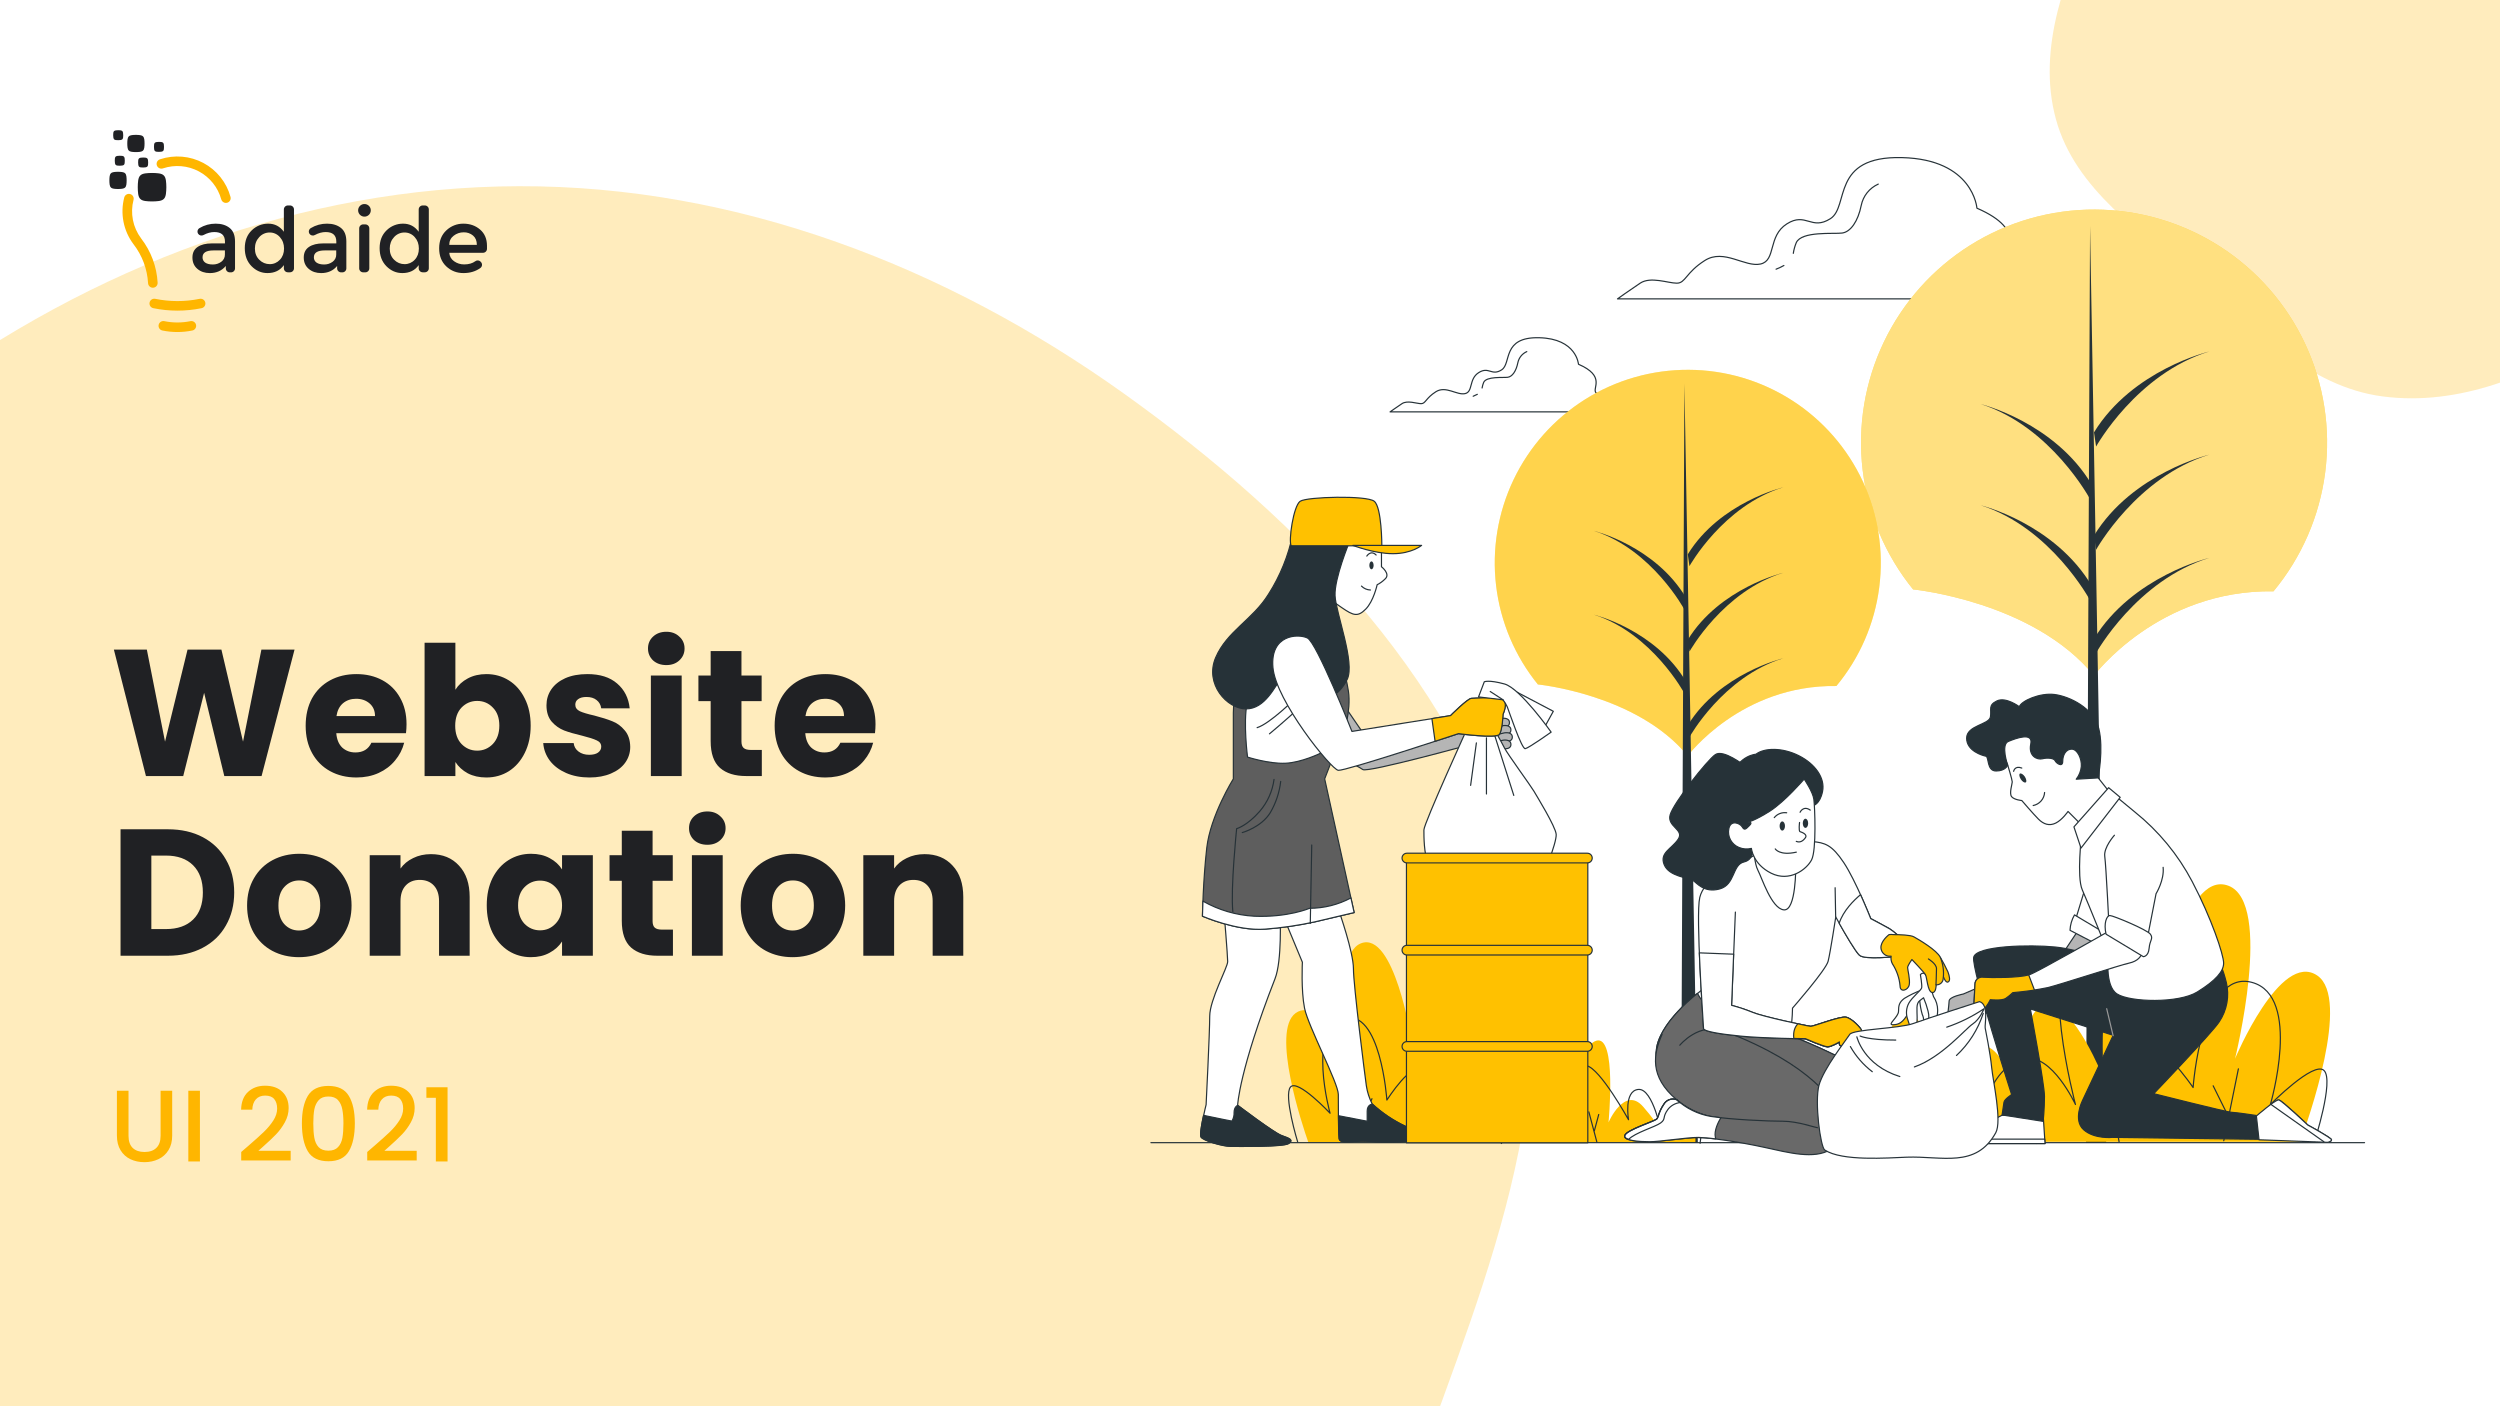 <svg width="1920" height="1080" viewBox="0 0 1920 1080" fill="none" xmlns="http://www.w3.org/2000/svg">
<rect x="0" y="0" width="1920" height="1080" fill="#808080" stroke="none"/>
<g clip-path="url(#clip0_44_280)">
<rect width="1920" height="1080" fill="white"/>
<path fill-rule="evenodd" clip-rule="evenodd" d="M398.539 143.002C566.521 142.56 726.921 204.82 863.432 302.451C1000.61 400.56 1125.34 528.516 1166.04 691.906C1205.43 850.065 1129.97 1006.31 1077.14 1160.52C1025.22 1312.11 991.438 1481.98 862.626 1577.68C733.228 1673.81 559.692 1672.67 398.539 1664.67C244.501 1657.02 90.523 1625.11 -33.146 1533.2C-155.848 1442.01 -225.809 1303.23 -279.892 1160.47C-336.49 1011.06 -388.435 853.138 -349.45 698.229C-308.98 537.421 -197.933 403.882 -64.576 304.892C69.939 205.043 230.857 143.443 398.539 143.002Z" fill="#FFB600" fill-opacity="0.26"/>
<path fill-rule="evenodd" clip-rule="evenodd" d="M2107.89 124.787C2086.46 179.636 2045.5 223.937 1996.03 255.891C1946.32 288.002 1888.44 312.209 1829.76 304.441C1772.96 296.921 1731.53 252.186 1687.85 215.096C1644.92 178.637 1593.68 145.744 1578.91 91.404C1564.07 36.817 1586.73 -19.639 1610.04 -71.173C1632.31 -120.432 1662.52 -166.547 1708.47 -195.049C1754.06 -223.328 1808.45 -228.277 1862.1 -227.532C1918.25 -226.752 1976.59 -223.358 2022.26 -190.693C2069.68 -156.784 2099.11 -103.365 2114.38 -47.119C2129.78 9.616 2129.27 70.036 2107.89 124.787Z" fill="#FFB600" fill-opacity="0.26"/>
<g clip-path="url(#clip1_44_280)">
<path d="M177.03 151.213C175.517 145.685 172.889 140.523 169.305 136.043C165.722 131.562 161.259 127.857 156.189 125.155C151.12 122.453 145.55 120.81 139.822 120.326C134.093 119.843 128.326 120.53 122.873 122.344C122.403 122.487 121.966 122.723 121.589 123.037C121.211 123.351 120.901 123.738 120.676 124.173C120.451 124.609 120.316 125.085 120.278 125.574C120.241 126.062 120.302 126.553 120.459 127.018C120.615 127.483 120.863 127.911 121.188 128.279C121.514 128.646 121.91 128.945 122.353 129.157C122.796 129.37 123.277 129.491 123.768 129.515C124.259 129.539 124.75 129.465 125.212 129.297C129.714 127.801 134.476 127.237 139.204 127.637C143.933 128.037 148.531 129.394 152.716 131.625C156.901 133.856 160.585 136.914 163.545 140.612C166.504 144.309 168.676 148.57 169.928 153.132C170.139 153.91 170.601 154.596 171.242 155.086C171.884 155.576 172.669 155.842 173.477 155.842C173.803 155.842 174.127 155.8 174.442 155.716C174.909 155.59 175.346 155.373 175.729 155.079C176.111 154.784 176.432 154.417 176.673 153.999C176.913 153.581 177.068 153.12 177.13 152.642C177.191 152.163 177.157 151.678 177.03 151.213Z" fill="#FFB600"/>
<path d="M117.386 220.968H117.598C118.572 220.912 119.483 220.474 120.133 219.749C120.782 219.024 121.116 218.071 121.062 217.101C120.378 204.799 115.986 192.989 108.46 183.216C108.427 183.167 108.39 183.122 108.353 183.077V183.057C105.226 178.877 103.08 174.049 102.076 168.932C101.072 163.815 101.234 158.538 102.551 153.491C102.674 153.025 102.703 152.539 102.637 152.062C102.571 151.585 102.411 151.125 102.167 150.709C101.923 150.293 101.599 149.929 101.214 149.638C100.829 149.347 100.39 149.134 99.922 149.012C99.454 148.89 98.967 148.861 98.488 148.927C98.009 148.993 97.548 149.152 97.131 149.395C96.713 149.638 96.348 149.961 96.056 150.345C95.764 150.729 95.551 151.167 95.428 151.633C93.834 157.738 93.635 164.123 94.846 170.315C96.057 176.508 98.647 182.351 102.424 187.413L102.453 187.45L102.588 187.629C109.232 196.244 113.11 206.659 113.714 217.508C113.767 218.443 114.177 219.322 114.86 219.966C115.542 220.609 116.446 220.968 117.386 220.968Z" fill="#FFB600"/>
<path d="M153.229 229.522C142.012 231.808 130.447 231.8 119.234 229.497C118.761 229.399 118.272 229.395 117.797 229.485C117.322 229.574 116.87 229.757 116.466 230.021C116.061 230.285 115.713 230.626 115.441 231.024C115.169 231.422 114.978 231.87 114.879 232.342C114.781 232.814 114.776 233.3 114.867 233.774C114.957 234.247 115.139 234.698 115.404 235.101C115.669 235.504 116.012 235.851 116.411 236.122C116.811 236.394 117.26 236.584 117.733 236.682C129.933 239.196 142.519 239.203 154.721 236.702C155.205 236.615 155.666 236.433 156.077 236.165C156.489 235.898 156.842 235.551 157.117 235.146C157.392 234.74 157.583 234.283 157.678 233.803C157.773 233.323 157.771 232.828 157.671 232.349C157.571 231.87 157.376 231.415 157.098 231.012C156.819 230.609 156.462 230.265 156.048 230.002C155.634 229.738 155.171 229.56 154.687 229.478C154.203 229.395 153.707 229.41 153.229 229.522Z" fill="#FFB600"/>
<path d="M146.221 246.654C139.63 248.003 132.833 248.003 126.242 246.654C125.766 246.548 125.274 246.538 124.794 246.623C124.314 246.708 123.855 246.888 123.446 247.151C123.036 247.415 122.682 247.757 122.406 248.158C122.13 248.558 121.937 249.01 121.838 249.486C121.738 249.962 121.735 250.452 121.827 250.93C121.92 251.407 122.107 251.861 122.377 252.266C122.647 252.67 122.995 253.017 123.401 253.287C123.807 253.556 124.263 253.742 124.742 253.835C132.319 255.394 140.136 255.394 147.713 253.835C148.669 253.637 149.507 253.07 150.043 252.257C150.579 251.443 150.769 250.451 150.571 249.499C150.373 248.546 149.804 247.71 148.988 247.176C148.172 246.642 147.176 246.453 146.221 246.65V246.654Z" fill="#FFB600"/>
<path d="M125.809 134.769C127.567 136.4 127.682 140.067 127.751 143.767C127.682 147.435 127.567 151.144 125.809 152.77C124.173 154.526 120.493 154.64 116.777 154.705C113.097 154.64 109.38 154.526 107.744 152.77C105.982 151.14 105.867 147.472 105.802 143.767C105.867 140.1 105.982 136.395 107.744 134.769C109.38 133.013 113.06 132.899 116.777 132.834C120.477 132.899 124.173 133.009 125.809 134.769Z" fill="#202124"/>
<path d="M109.838 104.756C110.905 105.742 110.987 107.967 111.011 110.188C110.987 112.425 110.905 114.671 109.838 115.637C108.852 116.696 106.616 116.765 104.379 116.806C102.147 116.765 99.91 116.696 98.924 115.637C97.857 114.671 97.788 112.425 97.751 110.188C97.788 107.959 97.857 105.734 98.924 104.748C99.91 103.688 102.147 103.619 104.379 103.578C106.616 103.627 108.852 103.696 109.838 104.756Z" fill="#202124"/>
<path d="M96.091 133.107C97.154 134.089 97.223 136.318 97.264 138.547C97.223 140.777 97.154 143.002 96.091 143.988C95.101 145.047 92.869 145.117 90.632 145.157C88.395 145.117 86.159 145.047 85.174 143.988C84.11 143.002 84.041 140.777 84 138.547C84.041 136.318 84.11 134.089 85.174 133.107C86.159 132.048 88.395 131.978 90.632 131.938C92.869 131.978 95.101 132.048 96.091 133.107Z" fill="#202124"/>
<path d="M113.096 121.664C113.714 122.234 113.755 123.526 113.779 124.818C113.804 126.11 113.714 127.402 113.096 127.972C112.479 128.543 111.228 128.628 109.932 128.653C108.635 128.677 107.339 128.588 106.767 127.972C106.194 127.357 106.113 126.11 106.08 124.818C106.047 123.526 106.141 122.234 106.759 121.664C107.376 121.093 108.627 121.012 109.923 120.987C111.22 120.963 112.524 121.048 113.096 121.664Z" fill="#202124"/>
<path d="M95.159 120.291C95.776 120.861 95.813 122.153 95.837 123.445C95.862 124.737 95.776 126.028 95.159 126.599C94.541 127.169 93.29 127.255 91.994 127.275C90.698 127.296 89.401 127.214 88.829 126.599C88.257 125.984 88.171 124.737 88.146 123.445C88.122 122.153 88.212 120.861 88.829 120.291C89.446 119.72 90.698 119.634 91.994 119.614C93.29 119.594 94.586 119.675 95.159 120.291Z" fill="#202124"/>
<path d="M125.261 109.642C125.878 110.213 125.919 111.504 125.944 112.796C125.968 114.088 125.878 115.38 125.261 115.95C124.644 116.521 123.392 116.607 122.096 116.631C120.8 116.655 119.504 116.566 118.931 115.95C118.359 115.335 118.277 114.088 118.253 112.796C118.228 111.504 118.314 110.213 118.931 109.642C119.549 109.071 120.8 108.99 122.096 108.966C123.392 108.941 124.689 109.027 125.261 109.642Z" fill="#202124"/>
<path d="M93.932 100.676C94.549 101.247 94.586 102.539 94.631 103.831C94.676 105.122 94.57 106.414 93.952 106.985C93.335 107.555 92.084 107.641 90.787 107.665C89.491 107.69 88.195 107.6 87.623 106.985C87.05 106.369 86.944 105.122 86.919 103.831C86.895 102.539 86.985 101.247 87.602 100.676C88.22 100.106 89.471 100.024 90.767 100C92.063 99.975 93.359 100.061 93.932 100.676Z" fill="#202124"/>
<path d="M176.368 175.065C173.612 172.87 170.057 171.773 165.704 171.773C161.292 171.731 156.955 172.915 153.18 175.192C152.717 175.468 152.334 175.858 152.068 176.325C151.801 176.792 151.66 177.32 151.659 177.857C151.658 178.494 151.859 179.114 152.235 179.63C152.679 180.242 153.333 180.671 154.073 180.835C154.813 181 155.588 180.888 156.251 180.522C159.121 178.982 161.901 178.211 164.592 178.211C170.044 178.211 172.77 180.656 172.77 185.547V186.932H162.719C158.131 186.932 154.496 187.832 151.814 189.63C149.132 191.429 147.789 194.145 147.787 197.78C147.787 201.407 149.047 204.303 151.569 206.469C154.09 208.634 157.274 209.721 161.12 209.729C166.259 209.729 170.356 207.906 173.412 204.26V206.102C173.412 206.506 173.492 206.906 173.647 207.279C173.802 207.652 174.029 207.991 174.316 208.276C174.603 208.562 174.943 208.788 175.318 208.942C175.692 209.096 176.094 209.175 176.499 209.175H177.415C177.82 209.175 178.221 209.096 178.596 208.942C178.97 208.788 179.311 208.562 179.597 208.276C179.884 207.991 180.112 207.652 180.267 207.279C180.422 206.906 180.502 206.506 180.502 206.102V185.412C180.499 180.707 179.121 177.258 176.368 175.065ZM172.721 195.441C172.755 196.532 172.519 197.614 172.034 198.592C171.549 199.57 170.83 200.413 169.94 201.049C168.065 202.438 165.779 203.168 163.443 203.123C160.965 203.123 159.032 202.65 157.645 201.705C156.971 201.255 156.424 200.64 156.059 199.918C155.693 199.196 155.521 198.392 155.56 197.585C155.56 194.075 158.362 192.321 163.966 192.324H172.729L172.721 195.441Z" fill="#202124"/>
<path d="M222.703 157.786H221.092C220.274 157.786 219.489 158.11 218.911 158.686C218.332 159.262 218.006 160.044 218.005 160.859V178.003C214.99 173.852 211.018 171.775 206.09 171.772C203.73 171.741 201.388 172.177 199.199 173.057C197.01 173.936 195.019 175.241 193.341 176.895C189.778 180.315 187.997 184.885 187.997 190.604C187.997 196.323 189.733 200.941 193.206 204.46C196.681 207.97 200.757 209.723 205.432 209.721C210.943 209.721 215.135 207.683 218.005 203.608V206.053C218.005 206.457 218.085 206.857 218.24 207.23C218.395 207.603 218.623 207.942 218.909 208.227C219.196 208.513 219.536 208.739 219.911 208.893C220.285 209.047 220.687 209.126 221.092 209.126H222.703C223.108 209.126 223.509 209.047 223.883 208.893C224.258 208.739 224.598 208.512 224.884 208.227C225.171 207.941 225.398 207.603 225.552 207.229C225.707 206.856 225.787 206.457 225.786 206.053V160.818C225.775 160.01 225.446 159.239 224.869 158.672C224.292 158.104 223.514 157.786 222.703 157.786ZM214.934 199.504C213.951 200.579 212.75 201.434 211.411 202.013C210.072 202.592 208.625 202.881 207.165 202.862C205.677 202.872 204.202 202.583 202.829 202.011C201.456 201.439 200.213 200.596 199.176 199.533C196.908 197.318 195.772 194.447 195.77 190.918C195.767 187.389 196.88 184.446 199.11 182.091C200.112 180.97 201.343 180.075 202.72 179.465C204.097 178.856 205.589 178.547 207.096 178.558C208.583 178.539 210.057 178.846 211.413 179.456C212.768 180.067 213.973 180.966 214.942 182.091C217.071 184.444 218.138 187.374 218.144 190.881C218.149 194.388 217.084 197.263 214.946 199.504H214.934Z" fill="#202124"/>
<path d="M261.867 175.065C259.111 172.87 255.556 171.772 251.203 171.772C246.792 171.729 242.456 172.913 238.683 175.191C238.22 175.467 237.836 175.857 237.569 176.324C237.303 176.791 237.162 177.319 237.161 177.857C237.161 178.493 237.361 179.113 237.734 179.629C238.179 180.242 238.833 180.671 239.574 180.836C240.314 181 241.09 180.888 241.753 180.522C244.618 178.981 247.397 178.211 250.091 178.211C255.542 178.211 258.275 180.656 258.289 185.547V186.932H248.218C243.63 186.932 239.994 187.831 237.309 189.63C234.624 191.428 233.281 194.145 233.281 197.78C233.281 201.407 234.543 204.303 237.067 206.469C239.592 208.634 242.774 209.721 246.615 209.729C251.764 209.729 255.864 207.906 258.914 204.26V206.102C258.914 206.916 259.239 207.697 259.816 208.273C260.393 208.849 261.176 209.173 261.993 209.175H262.917C263.322 209.175 263.723 209.096 264.097 208.942C264.471 208.787 264.811 208.561 265.097 208.275C265.383 207.99 265.61 207.651 265.764 207.278C265.919 206.905 265.997 206.505 265.996 206.102V185.412C265.996 180.707 264.62 177.258 261.867 175.065ZM258.223 195.441C258.257 196.531 258.021 197.613 257.536 198.591C257.051 199.569 256.332 200.413 255.443 201.049C253.567 202.438 251.282 203.168 248.946 203.123C246.468 203.123 244.534 202.65 243.144 201.705C242.47 201.255 241.924 200.639 241.559 199.918C241.194 199.196 241.023 198.392 241.062 197.585C241.062 194.075 243.865 192.321 249.469 192.324H258.223V195.441Z" fill="#202124"/>
<path d="M283.292 158.063C282.488 157.284 281.438 156.805 280.32 156.709C279.202 156.613 278.086 156.906 277.159 157.536C276.233 158.167 275.554 159.098 275.238 160.171C274.922 161.244 274.988 162.393 275.424 163.423C275.861 164.453 276.642 165.301 277.634 165.822C278.626 166.344 279.769 166.508 280.869 166.286C281.968 166.063 282.957 165.469 283.667 164.603C284.377 163.738 284.765 162.654 284.764 161.535C284.77 160.887 284.643 160.244 284.39 159.647C284.137 159.05 283.763 158.511 283.292 158.063ZM280.553 172.327H278.942C278.537 172.325 278.136 172.404 277.762 172.558C277.387 172.712 277.047 172.938 276.761 173.223C276.474 173.508 276.247 173.846 276.092 174.219C275.938 174.592 275.858 174.992 275.859 175.395V206.081C275.858 206.485 275.938 206.885 276.092 207.258C276.247 207.631 276.474 207.97 276.76 208.255C277.047 208.541 277.387 208.767 277.761 208.921C278.136 209.076 278.537 209.155 278.942 209.154H280.553C280.958 209.155 281.359 209.076 281.733 208.921C282.107 208.767 282.447 208.541 282.734 208.255C283.02 207.97 283.247 207.631 283.402 207.258C283.557 206.885 283.636 206.485 283.636 206.081V175.391C283.635 174.988 283.555 174.59 283.4 174.218C283.244 173.846 283.017 173.508 282.731 173.224C282.444 172.94 282.105 172.714 281.731 172.561C281.357 172.408 280.957 172.33 280.553 172.331V172.327Z" fill="#202124"/>
<path d="M326.254 157.786H324.643C323.825 157.786 323.041 158.11 322.463 158.686C321.885 159.263 321.56 160.044 321.56 160.859V178.003C318.562 173.852 314.591 171.775 309.649 171.772C307.289 171.74 304.946 172.176 302.758 173.055C300.569 173.935 298.577 175.24 296.9 176.895C293.332 180.315 291.549 184.885 291.552 190.604C291.554 196.323 293.29 200.941 296.757 204.46C300.232 207.97 304.309 209.723 308.987 209.721C314.496 209.721 318.687 207.683 321.56 203.608V206.053C321.56 206.457 321.639 206.856 321.794 207.229C321.948 207.603 322.176 207.941 322.462 208.227C322.748 208.512 323.088 208.739 323.463 208.893C323.837 209.047 324.238 209.126 324.643 209.126H326.254C326.659 209.126 327.06 209.047 327.435 208.893C327.809 208.739 328.149 208.512 328.435 208.227C328.722 207.941 328.949 207.603 329.104 207.229C329.258 206.856 329.338 206.457 329.337 206.053V160.818C329.326 160.01 328.997 159.239 328.42 158.672C327.843 158.104 327.065 157.786 326.254 157.786ZM318.485 199.504C317.501 200.578 316.3 201.433 314.961 202.011C313.622 202.59 312.176 202.88 310.716 202.862C309.228 202.873 307.752 202.584 306.378 202.012C305.004 201.439 303.761 200.596 302.723 199.533C300.452 197.318 299.319 194.447 299.325 190.918C299.33 187.389 300.441 184.446 302.657 182.091C303.659 180.97 304.89 180.075 306.267 179.465C307.644 178.856 309.136 178.547 310.643 178.558C312.132 178.539 313.606 178.845 314.963 179.456C316.32 180.066 317.527 180.966 318.498 182.091C320.624 184.444 321.688 187.374 321.691 190.881C321.694 194.388 320.632 197.263 318.506 199.504H318.485Z" fill="#202124"/>
<path d="M368.721 176.308C365.202 173.29 360.932 171.778 355.911 171.773C351.046 171.716 346.352 173.554 342.826 176.895C339.122 180.315 337.27 184.919 337.27 190.706C337.27 196.493 339.086 201.111 342.72 204.562C346.356 208.001 350.768 209.721 355.956 209.721C361.059 209.721 365.394 208.41 368.962 205.788C369.307 205.53 369.594 205.203 369.803 204.827C370.013 204.452 370.141 204.037 370.18 203.609C370.219 203.181 370.166 202.75 370.027 202.343C369.888 201.936 369.664 201.564 369.371 201.248L369.101 200.951C368.586 200.402 367.884 200.065 367.133 200.005C366.381 199.944 365.634 200.165 365.037 200.625C362.807 202.255 359.959 203.07 356.491 203.07C353.705 203.11 350.981 202.252 348.722 200.625C347.651 199.9 346.761 198.939 346.123 197.816C345.485 196.693 345.115 195.438 345.042 194.149H370.925C371.742 194.148 372.526 193.824 373.104 193.248C373.682 192.672 374.007 191.891 374.008 191.077V188.815C374.003 183.501 372.24 179.332 368.721 176.308ZM345.034 188.045C345.034 185.092 346.168 182.75 348.436 181.019C350.625 179.311 353.331 178.394 356.111 178.419C358.732 178.343 361.29 179.229 363.299 180.909C365.246 182.577 366.219 184.956 366.219 188.045H345.034Z" fill="#202124"/>
</g>
<path d="M226.207 498.89L200.892 596H172.257L156.763 532.09L140.717 596H112.082L87.458 498.89H112.773L126.745 569.578L144.037 498.89H170.043L186.643 569.578L200.753 498.89H226.207ZM312.217 556.16C312.217 558.373 312.078 560.679 311.802 563.077H258.267C258.635 567.872 260.157 571.561 262.832 574.143C265.598 576.633 268.964 577.878 272.93 577.878C278.832 577.878 282.936 575.388 285.242 570.408H310.418C309.127 575.481 306.775 580.046 303.363 584.103C300.043 588.161 295.847 591.343 290.775 593.648C285.703 595.954 280.031 597.107 273.76 597.107C266.198 597.107 259.465 595.493 253.563 592.265C247.661 589.037 243.05 584.426 239.73 578.432C236.41 572.437 234.75 565.428 234.75 557.405C234.75 549.382 236.364 542.373 239.592 536.378C242.912 530.384 247.523 525.773 253.425 522.545C259.327 519.317 266.105 517.703 273.76 517.703C281.23 517.703 287.87 519.271 293.68 522.407C299.49 525.542 304.009 530.015 307.237 535.825C310.557 541.635 312.217 548.413 312.217 556.16ZM288.008 549.935C288.008 545.877 286.625 542.649 283.858 540.252C281.092 537.854 277.633 536.655 273.483 536.655C269.518 536.655 266.152 537.808 263.385 540.113C260.71 542.419 259.05 545.693 258.405 549.935H288.008ZM349.734 529.738C351.947 526.142 355.129 523.237 359.279 521.023C363.429 518.81 368.178 517.703 373.527 517.703C379.891 517.703 385.655 519.317 390.819 522.545C395.983 525.773 400.041 530.384 402.992 536.378C406.036 542.373 407.557 549.336 407.557 557.267C407.557 565.198 406.036 572.207 402.992 578.293C400.041 584.288 395.983 588.945 390.819 592.265C385.655 595.493 379.891 597.107 373.527 597.107C368.086 597.107 363.337 596.046 359.279 593.925C355.221 591.712 352.04 588.807 349.734 585.21V596H326.079V493.633H349.734V529.738ZM383.487 557.267C383.487 551.364 381.827 546.753 378.507 543.433C375.28 540.021 371.268 538.315 366.472 538.315C361.769 538.315 357.757 540.021 354.437 543.433C351.21 546.846 349.596 551.503 349.596 557.405C349.596 563.307 351.21 567.964 354.437 571.377C357.757 574.789 361.769 576.495 366.472 576.495C371.176 576.495 375.187 574.789 378.507 571.377C381.827 567.872 383.487 563.169 383.487 557.267ZM452.752 597.107C446.02 597.107 440.026 595.954 434.769 593.648C429.512 591.343 425.362 588.207 422.319 584.242C419.276 580.184 417.57 575.665 417.201 570.685H440.579C440.856 573.359 442.101 575.527 444.314 577.187C446.527 578.847 449.248 579.677 452.476 579.677C455.427 579.677 457.686 579.123 459.254 578.017C460.914 576.818 461.744 575.296 461.744 573.452C461.744 571.238 460.591 569.624 458.286 568.61C455.98 567.503 452.245 566.304 447.081 565.013C441.547 563.722 436.936 562.385 433.247 561.002C429.558 559.526 426.377 557.267 423.702 554.223C421.028 551.088 419.691 546.892 419.691 541.635C419.691 537.208 420.89 533.197 423.287 529.6C425.777 525.911 429.374 523.006 434.077 520.885C438.873 518.764 444.545 517.703 451.092 517.703C460.776 517.703 468.384 520.101 473.917 524.897C479.543 529.692 482.771 536.056 483.601 543.987H461.744C461.375 541.312 460.176 539.191 458.147 537.623C456.211 536.056 453.628 535.272 450.401 535.272C447.634 535.272 445.513 535.825 444.037 536.932C442.562 537.946 441.824 539.376 441.824 541.22C441.824 543.433 442.977 545.093 445.282 546.2C447.68 547.307 451.369 548.413 456.349 549.52C462.067 550.996 466.724 552.471 470.321 553.947C473.917 555.33 477.053 557.636 479.727 560.863C482.494 563.999 483.923 568.241 484.016 573.59C484.016 578.109 482.725 582.167 480.142 585.763C477.652 589.268 474.01 592.034 469.214 594.063C464.511 596.092 459.023 597.107 452.752 597.107ZM511.768 510.787C507.618 510.787 504.206 509.588 501.531 507.19C498.949 504.7 497.658 501.657 497.658 498.06C497.658 494.371 498.949 491.328 501.531 488.93C504.206 486.44 507.618 485.195 511.768 485.195C515.826 485.195 519.146 486.44 521.728 488.93C524.402 491.328 525.739 494.371 525.739 498.06C525.739 501.657 524.402 504.7 521.728 507.19C519.146 509.588 515.826 510.787 511.768 510.787ZM523.526 518.81V596H499.871V518.81H523.526ZM585.074 575.942V596H573.039C564.462 596 557.776 593.925 552.98 589.775C548.185 585.533 545.787 578.662 545.787 569.163V538.453H536.38V518.81H545.787V499.997H569.442V518.81H584.935V538.453H569.442V569.44C569.442 571.746 569.995 573.406 571.102 574.42C572.209 575.434 574.053 575.942 576.635 575.942H585.074ZM672.397 556.16C672.397 558.373 672.258 560.679 671.982 563.077H618.447C618.815 567.872 620.337 571.561 623.012 574.143C625.778 576.633 629.144 577.878 633.11 577.878C639.012 577.878 643.116 575.388 645.422 570.408H670.598C669.307 575.481 666.955 580.046 663.543 584.103C660.223 588.161 656.027 591.343 650.955 593.648C645.883 595.954 640.211 597.107 633.94 597.107C626.378 597.107 619.645 595.493 613.743 592.265C607.841 589.037 603.23 584.426 599.91 578.432C596.59 572.437 594.93 565.428 594.93 557.405C594.93 549.382 596.544 542.373 599.772 536.378C603.092 530.384 607.703 525.773 613.605 522.545C619.507 519.317 626.285 517.703 633.94 517.703C641.41 517.703 648.05 519.271 653.86 522.407C659.67 525.542 664.189 530.015 667.417 535.825C670.737 541.635 672.397 548.413 672.397 556.16ZM648.188 549.935C648.188 545.877 646.805 542.649 644.038 540.252C641.272 537.854 637.813 536.655 633.663 536.655C629.698 536.655 626.332 537.808 623.565 540.113C620.89 542.419 619.23 545.693 618.585 549.935H648.188ZM128.958 636.89C139.195 636.89 148.141 638.919 155.795 642.977C163.449 647.034 169.352 652.752 173.502 660.13C177.744 667.416 179.865 675.854 179.865 685.445C179.865 694.944 177.744 703.382 173.502 710.76C169.352 718.138 163.403 723.856 155.657 727.913C148.002 731.971 139.103 734 128.958 734H92.577V636.89H128.958ZM127.437 713.527C136.382 713.527 143.345 711.083 148.325 706.195C153.305 701.307 155.795 694.391 155.795 685.445C155.795 676.499 153.305 669.537 148.325 664.557C143.345 659.577 136.382 657.087 127.437 657.087H116.232V713.527H127.437ZM229.604 735.107C222.042 735.107 215.218 733.493 209.131 730.265C203.137 727.037 198.387 722.426 194.883 716.432C191.471 710.437 189.764 703.428 189.764 695.405C189.764 687.474 191.517 680.511 195.021 674.517C198.526 668.43 203.321 663.773 209.408 660.545C215.494 657.317 222.319 655.703 229.881 655.703C237.443 655.703 244.268 657.317 250.354 660.545C256.441 663.773 261.237 668.43 264.741 674.517C268.246 680.511 269.998 687.474 269.998 695.405C269.998 703.336 268.199 710.345 264.603 716.432C261.098 722.426 256.257 727.037 250.078 730.265C243.991 733.493 237.167 735.107 229.604 735.107ZM229.604 714.633C234.123 714.633 237.951 712.973 241.086 709.653C244.314 706.333 245.928 701.584 245.928 695.405C245.928 689.226 244.36 684.477 241.224 681.157C238.181 677.837 234.4 676.177 229.881 676.177C225.27 676.177 221.443 677.837 218.399 681.157C215.356 684.384 213.834 689.134 213.834 695.405C213.834 701.584 215.31 706.333 218.261 709.653C221.304 712.973 225.086 714.633 229.604 714.633ZM330.964 655.98C340.002 655.98 347.195 658.931 352.544 664.833C357.985 670.643 360.706 678.667 360.706 688.903V734H337.189V692.085C337.189 686.921 335.852 682.909 333.177 680.05C330.503 677.191 326.906 675.762 322.387 675.762C317.868 675.762 314.272 677.191 311.597 680.05C308.923 682.909 307.586 686.921 307.586 692.085V734H283.931V656.81H307.586V667.047C309.983 663.634 313.211 660.96 317.269 659.023C321.327 656.994 325.892 655.98 330.964 655.98ZM373.823 695.267C373.823 687.336 375.299 680.373 378.25 674.378C381.293 668.384 385.397 663.773 390.562 660.545C395.726 657.317 401.49 655.703 407.854 655.703C413.295 655.703 418.044 656.81 422.102 659.023C426.252 661.237 429.434 664.142 431.647 667.738V656.81H455.302V734H431.647V723.072C429.341 726.668 426.114 729.573 421.964 731.787C417.906 734 413.156 735.107 407.715 735.107C401.444 735.107 395.726 733.493 390.562 730.265C385.397 726.945 381.293 722.288 378.25 716.293C375.299 710.207 373.823 703.198 373.823 695.267ZM431.647 695.405C431.647 689.503 429.987 684.846 426.667 681.433C423.439 678.021 419.474 676.315 414.77 676.315C410.067 676.315 406.055 678.021 402.735 681.433C399.507 684.753 397.894 689.364 397.894 695.267C397.894 701.169 399.507 705.872 402.735 709.377C406.055 712.789 410.067 714.495 414.77 714.495C419.474 714.495 423.439 712.789 426.667 709.377C429.987 705.964 431.647 701.307 431.647 695.405ZM516.82 713.942V734H504.785C496.209 734 489.522 731.925 484.727 727.775C479.931 723.533 477.534 716.662 477.534 707.163V676.453H468.127V656.81H477.534V637.997H501.189V656.81H516.682V676.453H501.189V707.44C501.189 709.746 501.742 711.406 502.849 712.42C503.955 713.434 505.8 713.942 508.382 713.942H516.82ZM543.276 648.787C539.126 648.787 535.714 647.588 533.04 645.19C530.458 642.7 529.166 639.657 529.166 636.06C529.166 632.371 530.458 629.328 533.04 626.93C535.714 624.44 539.126 623.195 543.276 623.195C547.334 623.195 550.654 624.44 553.236 626.93C555.911 629.328 557.248 632.371 557.248 636.06C557.248 639.657 555.911 642.7 553.236 645.19C550.654 647.588 547.334 648.787 543.276 648.787ZM555.035 656.81V734H531.38V656.81H555.035ZM608.697 735.107C601.135 735.107 594.311 733.493 588.224 730.265C582.23 727.037 577.48 722.426 573.976 716.432C570.563 710.437 568.857 703.428 568.857 695.405C568.857 687.474 570.61 680.511 574.114 674.517C577.618 668.43 582.414 663.773 588.501 660.545C594.587 657.317 601.412 655.703 608.974 655.703C616.536 655.703 623.361 657.317 629.447 660.545C635.534 663.773 640.33 668.43 643.834 674.517C647.338 680.511 649.091 687.474 649.091 695.405C649.091 703.336 647.292 710.345 643.696 716.432C640.191 722.426 635.35 727.037 629.171 730.265C623.084 733.493 616.26 735.107 608.697 735.107ZM608.697 714.633C613.216 714.633 617.043 712.973 620.179 709.653C623.407 706.333 625.021 701.584 625.021 695.405C625.021 689.226 623.453 684.477 620.317 681.157C617.274 677.837 613.493 676.177 608.974 676.177C604.363 676.177 600.536 677.837 597.492 681.157C594.449 684.384 592.927 689.134 592.927 695.405C592.927 701.584 594.403 706.333 597.354 709.653C600.397 712.973 604.178 714.633 608.697 714.633ZM710.057 655.98C719.094 655.98 726.288 658.931 731.637 664.833C737.078 670.643 739.798 678.667 739.798 688.903V734H716.282V692.085C716.282 686.921 714.945 682.909 712.27 680.05C709.596 677.191 705.999 675.762 701.48 675.762C696.961 675.762 693.364 677.191 690.69 680.05C688.016 682.909 686.678 686.921 686.678 692.085V734H663.023V656.81H686.678V667.047C689.076 663.634 692.304 660.96 696.362 659.023C700.419 656.994 704.984 655.98 710.057 655.98Z" fill="#202124"/>
<path d="M98.699 837.659V872.297C98.699 876.414 99.768 879.516 101.905 881.601C104.094 883.686 107.118 884.728 110.975 884.728C114.884 884.728 117.908 883.686 120.045 881.601C122.234 879.516 123.329 876.414 123.329 872.297V837.659H132.242V872.14C132.242 876.571 131.278 880.324 129.349 883.399C127.421 886.475 124.84 888.768 121.609 890.28C118.377 891.791 114.806 892.547 110.897 892.547C106.987 892.547 103.417 891.791 100.185 890.28C97.005 888.768 94.477 886.475 92.601 883.399C90.724 880.324 89.786 876.571 89.786 872.14V837.659H98.699ZM153.543 837.659V892H144.63V837.659H153.543ZM190.873 879.881C195.877 875.554 199.813 872.01 202.68 869.247C205.599 866.432 208.022 863.513 209.951 860.49C211.88 857.467 212.844 854.443 212.844 851.42C212.844 848.293 212.088 845.843 210.577 844.071C209.117 842.298 206.798 841.412 203.618 841.412C200.542 841.412 198.145 842.402 196.425 844.383C194.757 846.312 193.87 848.918 193.766 852.202H185.165C185.322 846.26 187.094 841.725 190.482 838.597C193.923 835.418 198.275 833.828 203.54 833.828C209.221 833.828 213.652 835.392 216.832 838.519C220.064 841.647 221.679 845.817 221.679 851.029C221.679 854.782 220.715 858.405 218.786 861.897C216.91 865.338 214.642 868.439 211.984 871.202C209.378 873.912 206.042 877.066 201.976 880.663L198.457 883.79H223.243V891.218H185.244V884.728L190.873 879.881ZM231.856 862.758C231.856 853.74 233.367 846.703 236.39 841.647C239.466 836.538 244.731 833.984 252.184 833.984C259.638 833.984 264.877 836.538 267.9 841.647C270.976 846.703 272.513 853.74 272.513 862.758C272.513 871.88 270.976 879.021 267.9 884.181C264.877 889.289 259.638 891.844 252.184 891.844C244.731 891.844 239.466 889.289 236.39 884.181C233.367 879.021 231.856 871.88 231.856 862.758ZM263.756 862.758C263.756 858.535 263.47 854.965 262.896 852.046C262.375 849.127 261.28 846.755 259.612 844.931C257.944 843.054 255.468 842.116 252.184 842.116C248.901 842.116 246.425 843.054 244.757 844.931C243.089 846.755 241.968 849.127 241.394 852.046C240.873 854.965 240.613 858.535 240.613 862.758C240.613 867.136 240.873 870.811 241.394 873.782C241.916 876.753 243.01 879.151 244.678 880.975C246.399 882.8 248.901 883.712 252.184 883.712C255.468 883.712 257.944 882.8 259.612 880.975C261.333 879.151 262.453 876.753 262.974 873.782C263.496 870.811 263.756 867.136 263.756 862.758ZM287.653 879.881C292.657 875.554 296.592 872.01 299.459 869.247C302.378 866.432 304.802 863.513 306.731 860.49C308.659 857.467 309.624 854.443 309.624 851.42C309.624 848.293 308.868 845.843 307.356 844.071C305.897 842.298 303.577 841.412 300.397 841.412C297.322 841.412 294.924 842.402 293.204 844.383C291.536 846.312 290.65 848.918 290.546 852.202H281.945C282.101 846.26 283.874 841.725 287.262 838.597C290.702 835.418 295.055 833.828 300.319 833.828C306.001 833.828 310.432 835.392 313.611 838.519C316.843 841.647 318.459 845.817 318.459 851.029C318.459 854.782 317.495 858.405 315.566 861.897C313.689 865.338 311.422 868.439 308.764 871.202C306.157 873.912 302.821 877.066 298.755 880.663L295.237 883.79H320.023V891.218H282.023V884.728L287.653 879.881ZM327.462 843.132V835.001H343.725V892H334.734V843.132H327.462Z" fill="#FFB600"/>
<path d="M1570.46 209.43C1555.73 201.4 1548.97 208.102 1543.68 201.4C1538.38 194.698 1558.41 177.288 1518.27 159.878C1518.27 159.878 1515.6 122.382 1460.67 121.034C1405.75 119.686 1420.5 158.55 1405.77 167.929C1391.03 177.307 1387.01 162.575 1372.28 171.954C1357.54 181.333 1364.21 200.012 1352.15 202.748C1340.09 205.483 1324.01 190.692 1309.28 200.071C1294.55 209.45 1294.55 217.48 1287.79 217.48C1281.03 217.48 1267.68 212.127 1259.65 217.48C1251.62 222.834 1242.24 229.536 1242.24 229.536H1581.19C1581.19 229.536 1585.2 217.48 1570.46 209.43Z" stroke="#263238" stroke-width="0.919" stroke-linecap="round" stroke-linejoin="round"/>
<path d="M1370.01 203.92C1368.09 205.004 1366.09 205.944 1364.03 206.734" stroke="#263238" stroke-width="0.919" stroke-linecap="round" stroke-linejoin="round"/>
<path d="M1442.5 141.393C1439.18 142.877 1436.26 145.133 1433.98 147.975C1431.71 150.816 1430.15 154.16 1429.43 157.728C1426.97 169.999 1421.24 178.166 1414.72 178.987C1408.19 179.808 1383.65 177.346 1379.54 186.353C1378.45 188.986 1377.68 191.742 1377.26 194.56" stroke="#263238" stroke-width="0.919" stroke-linecap="round" stroke-linejoin="round"/>
<path d="M1239.66 305.72C1231.94 301.52 1228.43 305.017 1225.61 301.52C1222.8 298.022 1233.33 288.878 1212.27 279.733C1212.27 279.733 1210.86 260.076 1182.08 259.373C1153.3 258.67 1161 279.03 1153.28 284.032C1145.56 289.034 1143.51 281.218 1135.69 286.142C1127.88 291.066 1131.49 300.894 1125.16 302.301C1118.83 303.708 1110.41 295.97 1102.69 300.894C1094.97 305.818 1094.87 310.019 1091.46 310.019C1088.04 310.019 1080.92 307.205 1076.7 310.019C1072.48 312.833 1067.58 316.33 1067.58 316.33H1245.25C1245.25 316.33 1247.36 309.941 1239.66 305.72Z" stroke="#263238" stroke-width="0.919" stroke-linecap="round" stroke-linejoin="round"/>
<path d="M1134.56 302.848C1133.54 303.402 1132.49 303.892 1131.41 304.313" stroke="#263238" stroke-width="0.919" stroke-linecap="round" stroke-linejoin="round"/>
<path d="M1172.56 270.041C1170.82 270.817 1169.29 271.999 1168.09 273.488C1166.9 274.976 1166.08 276.729 1165.7 278.599C1164.41 285.028 1161.43 289.326 1157.89 289.756C1154.35 290.186 1141.61 288.897 1139.46 293.664C1138.9 295.046 1138.49 296.488 1138.25 297.963" stroke="#263238" stroke-width="0.919" stroke-linecap="round" stroke-linejoin="round"/>
<path d="M1469.43 452.696C1469.43 452.696 1561.52 461.821 1608.16 518.895C1608.16 518.895 1657.47 452.774 1746.05 454.122C1767.68 428.015 1781.46 396.299 1785.77 362.667C1790.08 329.035 1784.74 294.871 1770.39 264.151C1756.04 233.432 1733.25 207.422 1704.69 189.149C1676.13 170.876 1642.97 161.092 1609.06 160.936C1575.15 160.781 1541.9 170.26 1513.17 188.27C1484.44 206.279 1461.42 232.08 1446.79 262.666C1432.15 293.252 1426.51 327.366 1430.51 361.036C1434.51 394.706 1447.99 426.547 1469.39 452.852L1469.43 452.696Z" fill="#FFC100"/>
<path opacity="0.5" d="M1469.43 452.696C1469.43 452.696 1561.52 461.821 1608.16 518.895C1608.16 518.895 1657.47 452.774 1746.05 454.122C1767.68 428.015 1781.46 396.299 1785.77 362.667C1790.08 329.035 1784.74 294.871 1770.39 264.151C1756.04 233.432 1733.25 207.422 1704.69 189.149C1676.13 170.876 1642.97 161.092 1609.06 160.936C1575.15 160.781 1541.9 170.26 1513.17 188.27C1484.44 206.279 1461.42 232.08 1446.79 262.666C1432.15 293.252 1426.51 327.366 1430.51 361.036C1434.51 394.706 1447.99 426.547 1469.39 452.852L1469.43 452.696Z" fill="white"/>
<path d="M1605.15 173.556L1602.02 877.561H1617.57L1605.15 173.556Z" fill="#263238"/>
<path d="M1609.8 501.505C1609.8 501.505 1640.88 445.544 1696.77 428.447C1696.77 428.447 1637.7 442.437 1608.18 490.621L1609.8 501.505Z" fill="#263238"/>
<path d="M1609.8 342.963C1609.8 342.963 1640.88 287.021 1696.77 269.924C1696.77 269.924 1637.7 283.915 1608.18 332.079L1609.8 342.963Z" fill="#263238"/>
<path d="M1609.8 422.234C1609.8 422.234 1640.88 366.273 1696.77 349.176C1696.77 349.176 1637.7 363.166 1608.18 411.35L1609.8 422.234Z" fill="#263238"/>
<path d="M1605.19 383.37C1605.19 383.37 1575.19 327.429 1521.17 310.332C1521.17 310.332 1578.16 324.322 1606.65 372.506L1605.19 383.37Z" fill="#263238"/>
<path d="M1605.19 461.078C1605.19 461.078 1575.19 405.137 1521.17 388.04C1521.17 388.04 1578.16 402.03 1606.65 450.214L1605.19 461.078Z" fill="#263238"/>
<path d="M1181.24 525.675C1181.24 525.675 1257.44 533.237 1296.15 580.503C1296.15 580.503 1336.99 525.792 1410.34 526.867C1428.26 505.245 1439.68 478.975 1443.25 451.117C1446.83 423.259 1442.41 394.959 1430.53 369.512C1418.64 344.065 1399.77 322.518 1376.11 307.381C1352.45 292.243 1324.98 284.138 1296.9 284.009C1268.81 283.879 1241.26 291.731 1217.47 306.65C1193.67 321.569 1174.6 342.941 1162.48 368.278C1150.36 393.614 1145.69 421.872 1149 449.762C1152.32 477.652 1163.49 504.026 1181.22 525.812L1181.24 525.675Z" fill="#FFC100"/>
<path opacity="0.3" d="M1181.24 525.675C1181.24 525.675 1257.44 533.237 1296.15 580.503C1296.15 580.503 1336.99 525.792 1410.34 526.867C1428.26 505.245 1439.68 478.975 1443.25 451.117C1446.83 423.259 1442.41 394.959 1430.53 369.512C1418.64 344.065 1399.77 322.518 1376.11 307.381C1352.45 292.243 1324.98 284.138 1296.9 284.009C1268.81 283.879 1241.26 291.731 1217.47 306.65C1193.67 321.569 1174.6 342.941 1162.48 368.278C1150.36 393.614 1145.69 421.872 1149 449.762C1152.32 477.652 1163.49 504.026 1181.22 525.812L1181.24 525.675Z" fill="white"/>
<path d="M1293.63 294.485L1291.07 877.561H1303.93L1293.63 294.485Z" fill="#263238"/>
<path d="M1297.5 566.103C1297.5 566.103 1323.23 519.755 1369.58 505.531C1369.58 505.531 1320.73 517.117 1296.21 557.017L1297.5 566.103Z" fill="#263238"/>
<path d="M1297.5 434.798C1297.5 434.798 1323.23 388.45 1369.58 374.226C1369.58 374.226 1320.73 385.812 1296.21 425.731L1297.5 434.798Z" fill="#263238"/>
<path d="M1297.5 500.45C1297.5 500.45 1323.23 454.102 1369.58 439.877C1369.58 439.877 1320.73 451.464 1296.21 491.383L1297.5 500.45Z" fill="#263238"/>
<path d="M1293.69 468.269C1293.69 468.269 1268.83 421.921 1224.13 407.697C1224.13 407.697 1271.32 419.284 1294.92 459.203L1293.69 468.269Z" fill="#263238"/>
<path d="M1293.69 532.631C1293.69 532.631 1268.83 486.284 1224.13 472.059C1224.13 472.059 1271.32 483.646 1294.92 523.565L1293.69 532.631Z" fill="#263238"/>
<path d="M1360.94 876.897C1360.67 870.781 1361.47 859.174 1368.06 841.726C1378.37 814.371 1396.45 869.081 1396.45 869.081C1396.45 869.081 1396.45 862.574 1415.81 841.726C1435.17 820.877 1451.94 857.357 1451.94 857.357C1451.94 857.357 1442.91 770.094 1464.85 776.601C1486.8 783.108 1484.2 857.357 1484.2 857.357C1484.2 857.357 1499.69 802.647 1520.35 802.647C1541 802.647 1546.16 841.726 1546.16 841.726C1546.16 841.726 1551.32 772.693 1571.97 771.384C1592.62 770.075 1615.83 828.713 1615.83 828.713C1615.83 828.713 1609.39 750.555 1630.04 746.647C1650.69 742.739 1658.43 775.292 1658.43 775.292C1658.43 775.292 1676.48 667.18 1711.34 680.213C1746.2 693.246 1716.5 813.081 1716.5 813.081C1716.5 813.081 1751.34 729.706 1779.73 749.246C1805.54 767.007 1772.7 860.112 1766.52 876.897H1360.94Z" fill="#FFC100"/>
<path d="M1777.52 876.721C1777.52 876.721 1792.65 830.002 1784.89 822.186C1777.13 814.371 1743.66 848.252 1743.66 848.252C1743.66 848.252 1768.18 764.877 1729.46 754.463C1690.73 744.048 1684.3 835.219 1684.3 835.219C1684.3 835.219 1655.91 793.542 1649.44 809.173C1645.55 818.7 1643.36 828.841 1642.99 839.127C1642.99 839.127 1628.81 725.799 1596.53 731.016C1564.25 736.233 1593.95 848.252 1593.95 848.252C1593.95 848.252 1575.9 809.173 1555.24 813.081C1534.59 816.989 1526.77 841.726 1526.77 841.726C1526.77 841.726 1517.75 819.588 1511.28 819.588C1504.81 819.588 1497.09 858.666 1497.09 858.666C1497.09 858.666 1489.28 798.739 1475.15 801.357C1461.02 803.976 1431.27 854.759 1431.27 854.759C1431.27 854.759 1436.44 826.094 1420.95 824.805C1405.45 823.515 1396.43 869.081 1396.43 869.081C1396.43 869.081 1375.77 826.094 1362.88 833.91C1349.98 841.726 1356.14 878.03 1356.14 878.03" stroke="#263238" stroke-width="0.919" stroke-linecap="round" stroke-linejoin="round"/>
<path d="M1707.85 876.075L1719.08 820.896" stroke="#263238" stroke-width="0.919" stroke-linecap="round" stroke-linejoin="round"/>
<path d="M1627.46 876.896L1620.99 840.436" stroke="#263238" stroke-width="0.919" stroke-linecap="round" stroke-linejoin="round"/>
<path d="M1464.25 876.721L1472.59 846.943" stroke="#263238" stroke-width="0.919" stroke-linecap="round" stroke-linejoin="round"/>
<path d="M1564.21 878.206L1550.03 852.16" stroke="#263238" stroke-width="0.919" stroke-linecap="round" stroke-linejoin="round"/>
<path d="M1710.05 854.758L1699.72 833.91" stroke="#263238" stroke-width="0.919" stroke-linecap="round" stroke-linejoin="round"/>
<path d="M1627.46 865.173L1636.49 846.943" stroke="#263238" stroke-width="0.919" stroke-linecap="round" stroke-linejoin="round"/>
<path d="M1557.76 863.883L1564.21 852.16" stroke="#263238" stroke-width="0.919" stroke-linecap="round" stroke-linejoin="round"/>
<path d="M1466.85 865.661L1462.27 849.541" stroke="#263238" stroke-width="0.919" stroke-linecap="round" stroke-linejoin="round"/>
<path d="M1302.07 877.189C1302.29 872.441 1301.68 863.512 1296.85 849.834C1289.29 828.595 1276.02 871.073 1276.02 871.073C1276.02 871.073 1276.02 866.013 1261.84 849.834C1247.65 833.655 1235.34 861.968 1235.34 861.968C1235.34 861.968 1241.97 794.225 1225.87 799.286C1209.77 804.346 1211.68 861.968 1211.68 861.968C1211.68 861.968 1200.47 819.567 1185.23 819.567C1169.98 819.567 1166.29 849.893 1166.29 849.893C1166.29 849.893 1162.52 796.296 1147.38 795.3C1132.23 794.303 1115.2 839.771 1115.2 839.771C1115.2 839.771 1119.92 779.199 1104.78 776.073C1089.64 772.946 1083.95 798.328 1083.95 798.328C1083.95 798.328 1070.7 714.406 1045.15 724.508C1019.59 734.61 1041.36 827.657 1041.36 827.657C1041.36 827.657 1015.8 762.942 994.99 778.105C976.056 791.9 1000.15 864.078 1004.76 877.189H1302.07Z" fill="#FFC100"/>
<path d="M996.611 877.053C996.611 877.053 985.532 840.788 991.199 834.73C996.865 828.673 1021.48 854.954 1021.48 854.954C1021.48 854.954 1003.51 790.239 1031.9 782.15C1060.29 774.061 1065.12 844.832 1065.12 844.832C1065.12 844.832 1085.95 812.475 1090.67 824.609C1093.54 832.041 1095.14 839.901 1095.4 847.861C1095.4 847.861 1105.82 759.934 1129.48 763.939C1153.14 767.945 1131.43 854.954 1131.43 854.954C1131.43 854.954 1144.68 824.609 1159.82 827.599C1174.97 830.588 1180.65 849.834 1180.65 849.834C1180.65 849.834 1187.28 832.64 1192.01 832.64C1196.73 832.64 1202.42 862.984 1202.42 862.984C1202.42 862.984 1208.11 816.461 1218.52 818.493C1228.93 820.525 1250.7 859.936 1250.7 859.936C1250.7 859.936 1246.91 837.7 1258.26 836.684C1269.62 835.668 1276.24 871.074 1276.24 871.074C1276.24 871.074 1291.38 837.7 1300.86 843.719C1310.34 849.737 1305.67 878.03 1305.67 878.03" stroke="#263238" stroke-width="0.919" stroke-linecap="round" stroke-linejoin="round"/>
<path d="M1047.71 876.544L1039.46 833.714" stroke="#263238" stroke-width="0.919" stroke-linecap="round" stroke-linejoin="round"/>
<path d="M1106.68 877.189L1111.41 848.877" stroke="#263238" stroke-width="0.919" stroke-linecap="round" stroke-linejoin="round"/>
<path d="M1226.38 877.053L1220.24 853.938" stroke="#263238" stroke-width="0.919" stroke-linecap="round" stroke-linejoin="round"/>
<path d="M1153.04 878.205L1163.46 857.982" stroke="#263238" stroke-width="0.919" stroke-linecap="round" stroke-linejoin="round"/>
<path d="M1046.1 859.995L1053.67 843.816" stroke="#263238" stroke-width="0.919" stroke-linecap="round" stroke-linejoin="round"/>
<path d="M1106.68 868.084L1100.05 853.938" stroke="#263238" stroke-width="0.919" stroke-linecap="round" stroke-linejoin="round"/>
<path d="M1157.77 867.087L1153.04 857.982" stroke="#263238" stroke-width="0.919" stroke-linecap="round" stroke-linejoin="round"/>
<path d="M1224.46 868.455L1227.82 855.95" stroke="#263238" stroke-width="0.919" stroke-linecap="round" stroke-linejoin="round"/>
<path d="M883.927 877.561H1815.96" stroke="#263238" stroke-width="0.919" stroke-linecap="round" stroke-linejoin="round"/>
<path d="M1595.71 715.032L1586.17 729.355L1507.82 763.412C1507.82 763.412 1496.92 765.463 1496.92 768.863C1496.92 772.263 1494.87 781.818 1496.92 783.186C1498.97 784.553 1512.55 779.766 1512.55 779.766C1512.55 779.766 1508.47 784.534 1512.55 785.902C1516.63 787.269 1520.72 781.134 1520.72 781.134C1524.72 778.614 1528.58 775.888 1532.3 772.967C1534.22 770.444 1535.82 767.694 1537.07 764.78L1609.37 746.393L1624.35 723.903C1624.35 723.903 1593.68 720.484 1595.71 715.032Z" fill="#B5B5B5" stroke="#263238" stroke-width="0.919" stroke-linecap="round" stroke-linejoin="round"/>
<path d="M1601.16 682.909L1592.29 712.023L1615.48 725.837L1624.84 703.133L1601.16 682.909Z" fill="white" stroke="#263238" stroke-width="0.919" stroke-linecap="round" stroke-linejoin="round"/>
<path d="M1593.21 702.644L1621.34 719.429L1616.4 728.3L1589.77 714.485C1589.95 710.32 1591.13 706.26 1593.21 702.644Z" fill="white" stroke="#263238" stroke-width="0.919" stroke-linecap="round" stroke-linejoin="round"/>
<path d="M1537.52 856.537C1537.52 856.537 1517.79 866.404 1512.35 870.84C1506.92 875.275 1505.94 874.748 1507.41 878.245H1570.58L1569.1 855.54L1537.52 856.537Z" fill="white" stroke="#263238" stroke-width="0.919" stroke-linecap="round" stroke-linejoin="round"/>
<path d="M1570.35 874.845H1507.41C1506.55 875.764 1506.65 876.506 1507.41 878.304H1570.58L1570.35 874.845Z" fill="white" stroke="#263238" stroke-width="0.919" stroke-linecap="round" stroke-linejoin="round"/>
<path d="M1622.38 739.163C1622.38 739.163 1598.21 729.296 1578.47 727.322C1558.74 725.349 1517.79 726.326 1515.81 735.138C1513.84 743.95 1544.93 840.651 1544.93 840.651C1544.93 840.651 1539.49 844.109 1539.06 846.512C1538.63 848.916 1537.6 856.282 1537.6 856.282L1569.17 861.206C1569.17 861.206 1570.15 851.339 1570.15 841.979C1570.15 832.62 1559.31 774.861 1559.31 774.861L1622.95 795.104L1599.26 845.418C1599.26 845.418 1591.88 860.229 1600.26 867.635C1608.64 875.04 1622.46 873.496 1622.46 873.496L1734.97 874.981L1733.01 856.712C1733.01 856.712 1716.74 854.25 1713.77 854.25C1710.8 854.25 1654.05 839.947 1654.05 839.947C1654.05 839.947 1699.46 792.564 1704.39 784.67C1707.32 780.3 1709.31 775.371 1710.25 770.192C1711.18 765.014 1711.04 759.699 1709.82 754.58C1706.85 742.739 1704.88 740.257 1704.88 740.257C1704.88 740.257 1670.25 756.885 1652.49 752.977C1641.61 750.489 1631.36 745.787 1622.38 739.163Z" fill="#263238" stroke="#263238" stroke-width="0.919" stroke-linecap="round" stroke-linejoin="round"/>
<path d="M1541.96 587.674C1541.96 587.674 1545.41 599.027 1545.41 600.512C1545.41 601.997 1542.93 609.383 1544.93 611.844C1546.92 614.306 1552.74 614.814 1552.74 614.814C1552.74 614.814 1561.61 625.17 1565.56 629.117C1569.51 633.064 1573.94 634.549 1578.89 632.087C1583.83 629.625 1588.26 623.197 1588.26 623.197L1597.64 632.576L1619.35 607.409L1611.54 597.542C1611.54 597.542 1613.49 586.189 1606.1 571.398C1598.72 556.607 1573.04 552.64 1556.26 555.61C1539.47 558.58 1535.55 568.428 1535.55 570.401C1535.55 572.375 1541.96 587.674 1541.96 587.674Z" fill="white" stroke="#263238" stroke-width="0.919" stroke-linecap="round" stroke-linejoin="round"/>
<path d="M1550.85 542.773C1550.85 542.773 1540.47 534.957 1533.57 538.337C1526.68 541.718 1529.67 544.746 1528.63 550.667C1527.59 556.587 1510.38 557.076 1510.38 566.943C1510.38 576.81 1522.71 580.269 1525.17 580.757C1527.63 581.246 1525.68 592.11 1532.99 592.11C1540.29 592.11 1541.88 587.674 1541.88 587.674C1541.88 587.674 1536.45 571.886 1542.37 569.424C1548.29 566.962 1561.61 562.019 1559.64 571.378C1557.67 580.738 1564.58 583.708 1568.53 582.731C1572.48 581.754 1577.4 582.223 1578.3 584.196C1579.2 586.17 1584.16 589.628 1584.16 584.704C1584.16 579.78 1586.62 575.325 1591.06 575.325C1595.49 575.325 1598.87 582.731 1598.46 588.651C1598.13 592.217 1596.77 595.609 1594.56 598.421L1611.34 597.424C1611.34 597.424 1615.78 575.228 1611.83 559.44C1607.88 543.652 1589.3 534.879 1577.97 533.394C1566.63 531.909 1552.31 538.337 1550.85 542.773Z" fill="#263238" stroke="#263238" stroke-width="0.919" stroke-linecap="round" stroke-linejoin="round"/>
<path d="M1555.09 596.487C1556.32 598.441 1556.61 600.395 1555.77 600.883C1554.93 601.371 1553.21 600.395 1552 598.519C1550.79 596.643 1550.46 594.611 1551.31 594.122C1552.17 593.634 1553.86 594.709 1555.09 596.487Z" fill="#263238"/>
<path d="M1561.5 618.644C1563.85 618.175 1565.99 616.94 1567.57 615.13C1569.16 613.321 1570.1 611.039 1570.25 608.64" stroke="#263238" stroke-width="0.919" stroke-linecap="round" stroke-linejoin="round"/>
<path d="M1546.47 592.364C1546.47 592.364 1547.29 587.773 1552.72 589.863" stroke="#263238" stroke-width="0.919" stroke-linecap="round" stroke-linejoin="round"/>
<path d="M1598.7 640.958C1598.7 640.958 1594.79 673.531 1599.19 683.398C1603.58 693.265 1619.43 732.735 1619.43 732.735C1619.43 732.735 1615.97 756.886 1625.84 763.334C1635.71 769.782 1673.2 770.739 1687.52 761.849C1701.85 752.958 1707.75 746.061 1707.75 739.652C1707.75 733.243 1698.37 705.106 1683.58 676.989C1672.75 656.397 1657.79 638.253 1639.65 623.686C1629.3 615.303 1625.35 611.356 1623.38 611.356C1621.4 611.356 1597.72 631.599 1598.7 640.958Z" fill="white" stroke="#263238" stroke-width="0.919" stroke-linecap="round" stroke-linejoin="round"/>
<path d="M1619.43 604.948L1592.78 635.038L1598.21 651.334L1628.3 612.353L1619.43 604.948Z" fill="white" stroke="#263238" stroke-width="0.919" stroke-linecap="round" stroke-linejoin="round"/>
<path d="M1619.92 714.973C1619.92 714.973 1565.64 746.061 1558.74 748.542C1551.84 751.024 1529.63 751.004 1523.2 750.496C1522.41 750.355 1521.6 750.39 1520.83 750.598C1520.05 750.806 1519.33 751.181 1518.72 751.698C1518.11 752.214 1517.62 752.86 1517.29 753.587C1516.95 754.315 1516.78 755.108 1516.79 755.908L1515.81 774.666C1515.81 774.666 1521.22 776.151 1523.63 774.666C1526.03 773.181 1528.55 767.749 1528.55 767.749C1528.55 767.749 1537.44 768.746 1540.39 766.772C1542.33 765.455 1544.15 763.971 1545.82 762.337C1554.94 761.58 1564 760.275 1572.96 758.429C1582.83 755.948 1628.22 741.156 1635.14 739.671C1642.06 738.186 1644.52 734.239 1645.01 731.855C1645.5 729.472 1619.92 714.973 1619.92 714.973Z" fill="white" stroke="#263238" stroke-width="0.919" stroke-linecap="round" stroke-linejoin="round"/>
<path d="M1558.04 748.737C1550.49 750.984 1529.43 750.984 1523.2 750.515C1522.41 750.375 1521.6 750.409 1520.83 750.617C1520.05 750.825 1519.33 751.2 1518.72 751.717C1518.11 752.234 1517.62 752.879 1517.29 753.607C1516.95 754.335 1516.78 755.127 1516.79 755.928L1515.81 774.686C1515.81 774.686 1521.22 776.171 1523.63 774.686C1526.03 773.201 1528.55 767.769 1528.55 767.769C1528.55 767.769 1537.44 768.765 1540.39 766.792C1542.33 765.474 1544.15 763.99 1545.82 762.356C1545.82 762.356 1554.11 761.633 1562.49 760.402L1558.04 748.737Z" fill="#FFC100" stroke="#263238" stroke-width="0.919" stroke-linecap="round" stroke-linejoin="round"/>
<path d="M1623.86 641.466C1623.86 641.466 1615.48 650.825 1616.46 657.742C1617.44 664.659 1619.92 714.973 1619.92 714.973L1648.04 726.325L1655.85 686.367C1655.85 686.367 1662.28 675.992 1661.28 666.125" fill="white"/>
<path d="M1623.86 641.466C1623.86 641.466 1615.48 650.825 1616.46 657.742C1617.44 664.659 1619.92 714.973 1619.92 714.973L1648.04 726.325L1655.85 686.367C1655.85 686.367 1662.28 675.992 1661.28 666.125" stroke="#263238" stroke-width="0.919" stroke-linecap="round" stroke-linejoin="round"/>
<path d="M1617.46 717.455L1646.06 734.708C1646.06 734.708 1649.97 734.708 1650.52 728.3C1651.06 721.891 1653.96 720.894 1651.49 717.455C1649.03 714.016 1622.87 703.133 1620.41 703.133C1617.94 703.133 1615.48 709.053 1617.46 717.455Z" fill="white" stroke="#263238" stroke-width="0.919" stroke-linecap="round" stroke-linejoin="round"/>
<path d="M1732.91 857.083C1732.91 857.083 1747.71 844.265 1750.19 844.754C1752.67 845.242 1772.38 864 1772.38 864C1772.38 864 1790.63 873.868 1790.63 875.353C1790.63 876.838 1787.68 877.307 1787.68 877.307L1734.93 875.353L1732.91 857.083Z" fill="white" stroke="#263238" stroke-width="0.919" stroke-linecap="round" stroke-linejoin="round"/>
<path d="M1790.56 875.353C1790.56 873.868 1772.31 864 1772.31 864C1772.31 864 1752.57 845.243 1750.11 844.754C1749.23 844.578 1746.77 846.102 1743.99 848.134L1767.87 864.977L1785.26 877.229L1787.6 877.326C1787.6 877.326 1790.56 876.818 1790.56 875.353Z" fill="white" stroke="#263238" stroke-width="0.919" stroke-linecap="round" stroke-linejoin="round"/>
<path d="M1622.87 795.417L1617.94 774.686" stroke="#999999" stroke-width="0.919" stroke-linecap="round" stroke-linejoin="round"/>
<path d="M1451.2 713.274C1445.33 709.952 1436.72 705.458 1436.72 705.458C1436.72 705.458 1425.11 676.149 1416.01 662.471C1406.9 648.794 1401.51 647.133 1391.56 646.312C1381.62 645.491 1351.82 653.346 1350.53 655.417C1350.53 655.417 1322.78 668.255 1315.75 677.38C1308.71 686.505 1311.18 757.296 1311.18 757.296C1311.18 757.296 1281.4 777.461 1273.54 799.872C1268.54 814.077 1274.36 837.544 1301.29 844.598C1310.27 847.002 1319.7 847.209 1328.78 845.204C1335.78 851.104 1343.52 856.052 1351.82 859.917C1379.56 873.165 1397.77 875.646 1414.75 876.486C1431.73 877.326 1449.12 871.934 1452.45 868.67C1455.77 865.407 1462.39 852.511 1445.41 833.89C1430.78 817.809 1386.62 799.911 1374.7 795.28C1375.88 788.326 1376.54 781.291 1376.65 774.237C1376.65 774.237 1402.33 744.927 1404.01 738.206C1405.69 731.484 1409.87 704.246 1409.87 704.246C1409.87 704.246 1423.96 729.941 1428.1 733.653C1432.24 737.366 1456.26 734.493 1458.74 734.493C1461.22 734.493 1462.47 723.727 1462.47 723.727C1459.32 719.638 1455.51 716.105 1451.2 713.274Z" fill="white" stroke="#263238" stroke-width="0.919" stroke-linecap="round" stroke-linejoin="round"/>
<path d="M1445.41 833.793C1430.78 817.712 1386.62 799.814 1374.7 795.183C1375.07 793.014 1375.38 790.904 1375.62 788.911C1364.47 791.372 1352.91 791.138 1341.87 788.227C1310.39 779.942 1303.77 762.962 1303.77 762.962H1303.54C1294.14 770.583 1278.84 784.71 1273.54 799.814C1268.54 814.019 1274.36 837.486 1301.29 844.539C1310.27 846.943 1319.7 847.151 1328.78 845.145C1335.78 851.046 1343.52 855.993 1351.82 859.858C1379.56 873.106 1397.77 875.588 1414.75 876.428C1431.73 877.268 1449.12 871.875 1452.45 868.612C1455.77 865.349 1462.39 852.414 1445.41 833.793Z" fill="#696969" stroke="#263238" stroke-width="0.919" stroke-linecap="round" stroke-linejoin="round"/>
<path d="M1290.09 802.725C1290.09 802.725 1305 784.495 1324.48 791.959C1392.54 818.044 1409.79 847.041 1414.36 858.628C1418.94 870.214 1417.26 876.447 1413.54 878.929C1409.83 881.41 1370.89 872.305 1352.25 865.681C1333.61 859.057 1308.75 862.36 1287.63 844.559C1266.51 826.759 1269.83 809.388 1276.45 794.441" fill="#696969"/>
<path d="M1290.09 802.725C1290.09 802.725 1305 784.495 1324.48 791.959C1392.54 818.044 1409.79 847.041 1414.36 858.628C1418.94 870.214 1417.26 876.447 1413.54 878.929C1409.83 881.41 1370.89 872.305 1352.25 865.681C1333.61 859.057 1308.75 862.36 1287.63 844.559C1266.51 826.759 1269.83 809.388 1276.45 794.441" stroke="#263238" stroke-width="0.919" stroke-linecap="round" stroke-linejoin="round"/>
<path d="M1462.39 723.669C1459.26 719.621 1455.47 716.122 1451.2 713.313C1445.33 709.991 1436.72 705.497 1436.72 705.497C1436.72 705.497 1433.38 697.056 1428.9 687.111C1423.88 691.292 1415.65 699.323 1412.49 709.073C1416.79 716.693 1425.03 730.957 1428.12 733.653C1432.24 737.385 1456.28 734.494 1458.76 734.494C1461.24 734.494 1462.39 723.669 1462.39 723.669Z" fill="white" stroke="#263238" stroke-width="0.919" stroke-linecap="round" stroke-linejoin="round"/>
<path d="M1409.79 704.149L1409.38 681.796" stroke="#263238" stroke-width="0.919" stroke-linecap="round" stroke-linejoin="round"/>
<path d="M1475.83 760.383C1471.18 762.05 1466.72 764.198 1462.51 766.792C1458.6 769.742 1458.07 772.224 1458.07 776.659C1458.07 781.095 1449.18 787.015 1453.64 787.015C1458.09 787.015 1461.45 785.53 1465.48 778.144C1469.5 770.758 1474.35 768.57 1474.35 768.57C1474.66 772.142 1475.31 775.676 1476.3 779.121C1477.68 782.063 1477.87 785.426 1476.81 788.5C1475.81 792.408 1480.72 791.47 1482.22 780.684C1483.02 773.801 1482 766.83 1479.27 760.461L1475.83 760.383Z" fill="white" stroke="#263238" stroke-width="0.919" stroke-linecap="round" stroke-linejoin="round"/>
<path d="M1474.86 748.503C1474.86 748.503 1476.32 756.827 1475.83 758.722C1475.35 760.617 1468.43 765.913 1465.97 770.446C1464.98 772.29 1464.39 774.318 1464.22 776.401C1464.05 778.485 1464.31 780.582 1464.99 782.56C1465.97 785.589 1468.9 795.417 1470.4 792.779C1471.91 790.141 1472.36 787.093 1472.36 781.427C1472.36 775.76 1471.38 770.817 1474.31 768.55L1477.28 766.284C1478.71 769.589 1479.87 773.007 1480.74 776.503C1482.69 783.693 1479.25 789.751 1480.23 790.884C1481.21 792.017 1485.17 791.255 1485.66 788.227C1486.15 785.198 1488.12 781.798 1488.12 775.741C1488.09 772.046 1486.99 768.441 1484.94 765.365C1484.02 762.815 1483.27 760.203 1482.71 757.55C1481.83 752.977 1478.8 744.341 1474.86 748.503Z" fill="white" stroke="#263238" stroke-width="0.919" stroke-linecap="round" stroke-linejoin="round"/>
<path d="M1490.14 735.216C1492.28 738.839 1494.24 742.569 1496 746.393C1497.23 749.715 1498.07 753.447 1496 754.209C1493.93 754.971 1492.27 749.246 1491.02 746.764C1489.77 744.283 1485.58 733.555 1490.14 735.216Z" fill="#FFC100" stroke="#263238" stroke-width="0.919" stroke-linecap="round" stroke-linejoin="round"/>
<path d="M1490.14 735.216C1487.66 729.843 1473.57 721.539 1469.84 719.487C1467.24 718.022 1458.93 717.807 1454.2 717.787C1453.07 717.611 1451.92 717.611 1450.79 717.787C1450.79 717.787 1444.16 722.75 1444.57 728.143C1444.73 729.681 1445.38 731.125 1446.44 732.249C1447.5 733.373 1448.91 734.114 1450.43 734.357H1452.39C1452.07 736.367 1452.42 738.426 1453.38 740.219C1456.69 745.319 1458.7 751.147 1459.25 757.198C1459.25 762.591 1465.46 760.52 1466.28 756.378C1467.1 752.235 1465.05 744.791 1465.05 743.13C1465.05 741.469 1468.35 736.916 1468.35 736.916C1468.35 736.916 1477.48 746.432 1478.71 748.503C1479.94 750.574 1480.37 761.341 1483.69 762.181C1487.01 763.021 1486.99 756.319 1486.99 756.319C1487.68 756.376 1488.37 756.29 1489.02 756.066C1489.67 755.842 1490.27 755.486 1490.78 755.02C1491.28 754.553 1491.69 753.987 1491.96 753.356C1492.24 752.726 1492.38 752.045 1492.38 751.356C1493.07 745.872 1492.29 740.305 1490.14 735.216Z" fill="#FFC100" stroke="#263238" stroke-width="0.919" stroke-linecap="round" stroke-linejoin="round"/>
<path d="M1481.03 736.467C1481.03 736.467 1487.23 740.18 1487.23 743.912C1487.23 747.644 1486.82 756.339 1486.82 756.339" stroke="#263238" stroke-width="0.919" stroke-linecap="round" stroke-linejoin="round"/>
<path d="M1415.59 868.26C1415.59 874.122 1418.9 874.884 1406.06 882.758C1393.22 890.633 1373.76 885.24 1354.71 881.098C1335.66 876.955 1312.88 873.634 1304.18 873.634C1295.49 873.634 1274.72 876.858 1266.9 876.858C1259.08 876.858 1246.21 876.037 1247.87 871.895C1249.53 867.752 1270.63 861.109 1272.29 859.467C1273.95 857.826 1273.54 854.485 1277.69 848.271C1278.62 846.568 1280.14 845.256 1281.96 844.575C1283.78 843.894 1285.79 843.888 1287.61 844.559C1294.93 851.261 1304.02 855.717 1313.79 857.396C1329.43 859.878 1358.09 861.109 1369.29 861.109C1380.48 861.109 1394.55 866.091 1395.78 866.091" fill="#696969"/>
<path d="M1415.59 868.26C1415.59 874.122 1418.9 874.884 1406.06 882.758C1393.22 890.633 1373.76 885.24 1354.71 881.098C1335.66 876.955 1312.88 873.634 1304.18 873.634C1295.49 873.634 1274.72 876.858 1266.9 876.858C1259.08 876.858 1246.21 876.037 1247.87 871.895C1249.53 867.752 1270.63 861.109 1272.29 859.467C1273.95 857.826 1273.54 854.485 1277.69 848.271C1278.62 846.568 1280.14 845.256 1281.96 844.575C1283.78 843.894 1285.79 843.888 1287.61 844.559C1294.93 851.261 1304.02 855.717 1313.79 857.396C1329.43 859.878 1358.09 861.109 1369.29 861.109C1380.48 861.109 1394.55 866.091 1395.78 866.091" stroke="#263238" stroke-width="0.919" stroke-linecap="round" stroke-linejoin="round"/>
<path d="M1313.79 857.396C1304.04 855.703 1294.98 851.247 1287.69 844.559C1285.86 843.888 1283.86 843.894 1282.04 844.575C1280.22 845.256 1278.7 846.568 1277.76 848.271C1273.62 854.485 1274.03 857.807 1272.37 859.467C1270.71 861.128 1249.59 867.752 1247.95 871.895C1246.31 876.037 1259.08 876.858 1266.9 876.858C1274.72 876.858 1295.49 873.536 1304.18 873.536C1308.7 873.662 1313.21 874.033 1317.68 874.65C1317.68 874.278 1317.53 873.907 1317.43 873.536C1316.22 868.377 1319.7 861.636 1321.63 858.432C1318.76 858.119 1316.08 857.768 1313.79 857.396Z" fill="white" stroke="#263238" stroke-width="0.919" stroke-linecap="round" stroke-linejoin="round"/>
<path d="M1287.61 844.559C1285.79 843.888 1283.78 843.894 1281.96 844.575C1280.14 845.256 1278.62 846.568 1277.69 848.271C1273.54 854.485 1273.95 857.807 1272.29 859.467C1270.63 861.128 1249.51 867.752 1247.87 871.895C1247.26 873.36 1248.51 874.396 1250.7 875.138C1255.57 869.921 1271.02 865.583 1275.34 862.437C1279.66 859.292 1276.43 858.217 1280.99 852.003C1282.12 850.552 1283.53 849.342 1285.14 848.443C1286.75 847.544 1288.52 846.974 1290.35 846.767C1288.55 845.477 1287.61 844.559 1287.61 844.559Z" stroke="#263238" stroke-width="0.919" stroke-linecap="round" stroke-linejoin="round"/>
<path d="M1325.71 668.958C1325.71 668.958 1308.73 675.582 1305.43 689.24C1302.13 702.898 1308.32 787.816 1308.32 789.887C1308.32 791.959 1319.5 794.03 1336.91 795.749C1354.32 797.469 1386.6 797.82 1386.6 797.82C1386.6 797.82 1400.69 804.014 1403.58 804.014C1406.47 804.014 1412.68 800.302 1412.68 800.302C1412.68 800.302 1411.86 804.014 1415.16 803.194C1418.47 802.373 1429.66 793.248 1429.66 791.607C1429.66 789.966 1422.22 782.072 1417.67 781.251C1413.11 780.43 1392.81 788.285 1390.74 788.285C1388.67 788.285 1352.64 780.469 1346.01 777.519C1340.75 775.382 1335.35 773.581 1329.86 772.126L1332.77 700.495" fill="white"/>
<path d="M1325.71 668.958C1325.71 668.958 1308.73 675.582 1305.43 689.24C1302.13 702.898 1308.32 787.816 1308.32 789.887C1308.32 791.959 1319.5 794.03 1336.91 795.749C1354.32 797.469 1386.6 797.82 1386.6 797.82C1386.6 797.82 1400.69 804.014 1403.58 804.014C1406.47 804.014 1412.68 800.302 1412.68 800.302C1412.68 800.302 1411.86 804.014 1415.16 803.194C1418.47 802.373 1429.66 793.248 1429.66 791.607C1429.66 789.966 1422.22 782.072 1417.67 781.251C1413.11 780.43 1392.81 788.285 1390.74 788.285C1388.67 788.285 1352.64 780.469 1346.01 777.519C1340.75 775.382 1335.35 773.581 1329.86 772.126L1332.77 700.495" stroke="#263238" stroke-width="0.919" stroke-linecap="round" stroke-linejoin="round"/>
<path d="M1417.67 781.192C1413.09 780.352 1392.81 788.227 1390.74 788.227C1388.67 788.227 1352.64 780.411 1346.01 777.46C1340.75 775.324 1335.35 773.523 1329.86 772.068L1331.44 732.813L1305.08 731.797C1306.19 758.937 1308.32 788.676 1308.32 789.888C1308.32 791.959 1319.5 794.03 1336.91 795.749C1354.32 797.469 1386.6 797.821 1386.6 797.821C1386.6 797.821 1400.69 804.014 1403.58 804.014C1406.47 804.014 1412.68 800.302 1412.68 800.302C1412.68 800.302 1411.86 804.015 1415.16 803.194C1418.47 802.373 1429.66 793.248 1429.66 791.607C1429.66 789.966 1422.22 782.013 1417.67 781.192Z" fill="white" stroke="#263238" stroke-width="0.919" stroke-linecap="round" stroke-linejoin="round"/>
<path d="M1429.66 791.549C1429.66 789.888 1422.22 782.014 1417.67 781.193C1413.11 780.373 1392.81 788.227 1390.74 788.227C1390.1 788.227 1386.15 787.465 1380.81 786.273C1378.86 788.227 1377 791.588 1377.63 797.528L1386.6 797.704C1386.6 797.704 1400.69 803.898 1403.58 803.898C1406.47 803.898 1412.68 800.185 1412.68 800.185C1412.68 800.185 1411.86 803.898 1415.16 803.077C1418.47 802.257 1429.66 793.19 1429.66 791.549Z" fill="#FFC100" stroke="#263238" stroke-width="0.919" stroke-linecap="round" stroke-linejoin="round"/>
<path d="M1339.39 587.773C1339.39 587.773 1323.64 575.365 1317.43 579.507C1311.22 583.65 1285.13 616.769 1282.65 625.874C1280.17 634.98 1293.83 637.07 1288.86 644.515C1283.9 651.959 1274.36 654.871 1278.1 664.054C1281.83 673.238 1296.74 674 1300.04 676.071C1303.34 678.142 1308.73 686.017 1320.75 682.695C1332.77 679.373 1330.27 664.054 1339.39 661.983C1348.52 659.912 1347.68 647.504 1343.53 637.559C1339.39 627.613 1336.91 613.955 1341.87 607.742C1346.84 601.528 1339.39 587.773 1339.39 587.773Z" fill="#263238" stroke="#263238" stroke-width="0.919" stroke-linecap="round" stroke-linejoin="round"/>
<path d="M1348.57 579.253C1348.57 579.253 1335.87 579.976 1329.88 595.842C1323.88 611.708 1329.88 635.351 1331.63 639.239C1333.39 643.128 1342.58 647.055 1348.22 643.811C1353.87 640.568 1361.63 628.297 1367.25 625.112C1372.88 621.927 1384.19 608.543 1384.19 608.543L1392.3 618.762C1392.3 618.762 1397.6 618.058 1399.71 607.839C1401.82 597.62 1394.08 586.678 1381.38 580.328C1368.68 573.978 1354.92 574.329 1348.57 579.253Z" fill="#263238" stroke="#263238" stroke-width="0.919" stroke-linecap="round" stroke-linejoin="round"/>
<path d="M1346.84 650.728C1346.84 650.728 1347.25 663.155 1350.16 668.548C1353.07 673.941 1360.51 697.857 1370.03 698.776C1379.54 699.694 1379.13 665.226 1379.13 665.226C1379.13 665.226 1367.96 665.637 1361.33 658.603C1354.71 651.568 1347.68 647.465 1346.84 650.728Z" stroke="#263238" stroke-width="0.919" stroke-linecap="round" stroke-linejoin="round"/>
<path d="M1385.6 598.304C1385.6 598.304 1370.79 615.596 1359.15 623.002C1347.5 630.407 1342.22 631.462 1342.22 631.462C1342.22 631.462 1346.8 630.759 1343.63 633.944C1340.47 637.129 1339.72 637.852 1337.98 634.999C1336.25 632.146 1329.17 629.352 1327.75 636.406C1327.14 639.35 1327.59 642.414 1329.02 645.059C1330.45 647.703 1332.77 649.759 1335.56 650.865C1338.57 652.133 1341.91 652.38 1345.08 651.568C1345.08 651.568 1346.13 663.566 1360.24 670.619C1374.35 677.673 1387.42 667.806 1391.29 660.4C1395.16 652.995 1393.77 619.485 1393.05 613.838C1392.32 608.191 1385.6 598.304 1385.6 598.304Z" fill="white" stroke="#263238" stroke-width="0.919" stroke-linecap="round" stroke-linejoin="round"/>
<path d="M1382.05 631.677C1382.05 631.677 1381.21 638.301 1382.46 638.712C1383.71 639.122 1388.32 640.783 1386.6 643.284C1384.88 645.785 1382.46 647.426 1379.56 646.176" stroke="#263238" stroke-width="0.919" stroke-linecap="round" stroke-linejoin="round"/>
<path d="M1363.4 651.979C1363.4 651.979 1366.73 657.352 1379.56 654.46" stroke="#263238" stroke-width="0.919" stroke-linecap="round" stroke-linejoin="round"/>
<path d="M1370.87 634.373C1370.87 636.327 1369.93 637.89 1368.8 637.89C1367.66 637.89 1366.73 636.308 1366.73 634.373C1366.73 632.439 1367.64 630.856 1368.8 630.856C1369.95 630.856 1370.87 632.419 1370.87 634.373Z" fill="#263238"/>
<path d="M1388.67 632.302C1388.67 634.256 1387.75 635.82 1386.6 635.82C1385.45 635.82 1384.53 634.237 1384.53 632.302C1384.53 630.368 1385.45 628.785 1386.6 628.785C1387.75 628.785 1388.67 630.349 1388.67 632.302Z" fill="#263238"/>
<path d="M1362.64 627.926C1363.77 626.537 1365.24 625.466 1366.91 624.815C1368.58 624.164 1370.39 623.957 1372.16 624.213" stroke="#263238" stroke-width="0.919" stroke-linecap="round" stroke-linejoin="round"/>
<path d="M1382.46 623.803C1382.46 623.803 1384.94 618.43 1390.27 622.162" stroke="#263238" stroke-width="0.919" stroke-linecap="round" stroke-linejoin="round"/>
<path d="M1520.25 769.254C1520.25 769.254 1480.27 782.092 1469.45 786.039C1458.62 789.986 1423.06 790.474 1420.6 794.421C1418.13 798.368 1400.43 820.682 1396.97 833.5C1393.52 846.318 1398.11 881.039 1401.41 883.208C1414.68 891.981 1449.57 889.285 1464.35 888.718C1491.37 887.722 1517.53 897.472 1532.73 869.961C1537.66 861.07 1530.55 829.944 1529.57 819.588C1528.59 809.232 1525.11 791.959 1524.62 789.478C1524.14 786.996 1527.65 771.228 1520.25 769.254Z" fill="white" stroke="#263238" stroke-width="0.919" stroke-linecap="round" stroke-linejoin="round"/>
<path d="M1470.25 819.411C1491.39 811.947 1509.42 790.102 1515.03 786.429C1520.64 782.755 1523.71 774.705 1523.71 774.705C1514.85 780.673 1505.24 785.43 1495.12 788.852" stroke="#263238" stroke-width="0.919" stroke-linecap="round" stroke-linejoin="round"/>
<path d="M1523.12 778.261C1519.12 790.605 1512.06 801.732 1502.58 810.599" stroke="#263238" stroke-width="0.919" stroke-linecap="round" stroke-linejoin="round"/>
<path d="M1428.57 795.671C1428.57 795.671 1434.78 798.778 1455.92 798.778" stroke="#263238" stroke-width="0.919" stroke-linecap="round" stroke-linejoin="round"/>
<path d="M1426.07 796.297C1426.07 796.297 1431.05 818.063 1459.05 826.778" stroke="#263238" stroke-width="0.919" stroke-linecap="round" stroke-linejoin="round"/>
<path d="M1421.1 803.781C1425.35 811.269 1431.06 817.827 1437.89 823.066" stroke="#263238" stroke-width="0.919" stroke-linecap="round" stroke-linejoin="round"/>
<path d="M1028.4 699.771C1028.4 699.771 1039.44 731.249 1039.44 743.95C1039.44 756.65 1048.27 826.23 1049.37 833.968C1050.1 838.773 1051.6 843.43 1053.8 847.763C1061.34 854.733 1069.91 860.506 1079.2 864.879C1095.21 872.695 1094.66 870.409 1091.9 873.711C1089.15 877.013 1063.73 877.619 1052.14 876.486C1040.55 875.352 1028.95 879.241 1028.4 874.278C1027.85 869.315 1027.83 849.424 1027.83 840.592C1027.83 831.76 1004.64 788.148 1001.89 774.314C999.131 760.48 1000.23 738.987 1000.23 738.987L986.431 705.77L1028.4 699.771Z" fill="white" stroke="#263238" stroke-width="0.919" stroke-linecap="round" stroke-linejoin="round"/>
<path d="M1050.01 853.293V861.109L1027.97 856.869C1027.97 864.333 1028.17 871.621 1028.48 874.454C1029.03 879.417 1040.61 875.548 1052.22 876.662C1063.83 877.776 1089.21 877.209 1091.98 873.888C1094.76 870.566 1095.29 872.793 1079.28 865.056C1069.99 860.674 1061.43 854.902 1053.88 847.939C1053.88 847.939 1050.01 848.31 1050.01 853.293Z" fill="#263238" stroke="#263238" stroke-width="0.919" stroke-linecap="round" stroke-linejoin="round"/>
<path d="M983.109 703.093C983.109 703.093 984.712 737.697 979.201 751.688C951.592 822.362 950.498 848.877 950.498 848.877C950.498 848.877 978.146 869.842 984.223 872.168C990.3 874.493 993.602 875.47 989.733 878.225C985.864 880.98 951.084 880.433 945.007 880.433C938.931 880.433 924.022 876.017 922.381 873.262C920.74 870.507 926.289 848.408 926.289 848.408C926.289 848.408 929.063 793.189 929.063 780.489C929.063 767.788 942.858 742.954 942.858 738.518C942.858 734.083 940.103 700.983 940.103 700.983C940.103 700.983 973.183 709.17 983.109 703.093Z" fill="white" stroke="#263238" stroke-width="0.919" stroke-linecap="round" stroke-linejoin="round"/>
<path d="M989.733 878.127C993.641 875.372 990.3 874.219 984.223 872.07C978.146 869.921 950.537 848.877 950.537 848.877C950.537 848.877 947.782 849.971 947.782 854.387C947.906 856.711 947.328 859.02 946.121 861.011C946.121 861.011 937.289 859.369 926.797 857.103C925.917 856.927 925.116 856.751 924.335 856.556C922.908 863.141 921.404 871.503 922.381 873.125C924.022 875.88 938.931 880.296 945.007 880.296C951.084 880.296 985.884 880.902 989.733 878.127Z" fill="#263238" stroke="#263238" stroke-width="0.919" stroke-linecap="round" stroke-linejoin="round"/>
<path d="M1028.95 536.872L1049.37 566.689L1133.86 554.555V570.558C1133.86 570.558 1050.01 593.751 1046.61 590.996C1043.21 588.241 1015.13 574.974 1015.13 574.974L1028.95 536.872Z" fill="#B5B5B5" stroke="#263238" stroke-width="0.919" stroke-linecap="round" stroke-linejoin="round"/>
<path d="M953.292 497.675C953.292 497.675 947.215 533.022 947.215 547.364V598.167C947.215 598.167 929.63 626.342 926.797 651.177C923.964 676.012 923.475 703.64 923.475 703.64C923.475 703.64 949.99 715.247 971.522 713.586C984.335 712.608 997.065 710.754 1009.62 708.037L1039.99 700.866L1017.34 598.167C1017.34 598.167 1028.4 568.858 1030.04 567.255C1031.68 565.653 1037.86 545.762 1035.57 530.795C1033.29 515.828 1025.08 484.975 1007.96 476.69C990.847 468.405 961.03 478.351 953.292 497.675Z" fill="#5E5E5E" stroke="#263238" stroke-width="0.919" stroke-linecap="round" stroke-linejoin="round"/>
<path d="M978.459 598.616C977.262 607.623 973.474 616.088 967.556 622.982C957.786 634.256 949.736 636.425 949.736 636.425C949.736 636.425 945.007 682.323 946.825 700.221" stroke="#263238" stroke-width="0.919" stroke-linecap="round" stroke-linejoin="round"/>
<path d="M983.579 600.14C982.598 608.607 979.87 616.777 975.567 624.135C968.65 635.409 954.074 639.414 954.074 639.414" stroke="#263238" stroke-width="0.919" stroke-linecap="round" stroke-linejoin="round"/>
<path d="M1017.91 493.807C1015.02 483.94 1006.64 477.433 1002.53 474.756C989.773 471.61 972.969 476.065 962.183 485.542C961.987 486.714 961.851 487.77 961.577 488.844C961.03 491.052 952.745 539.08 952.745 539.08C952.745 539.08 954.699 539.471 957.747 540.018C954.699 555.552 958.119 581.461 958.119 581.461C958.119 581.461 974.434 586.717 987.057 586.19C999.679 585.662 1014.41 578.374 1014.41 578.374C1014.41 573.938 1018.1 551.683 1019.84 541.444H1020.66C1020.66 541.444 1021.76 507.055 1017.91 493.807Z" fill="white" stroke="#263238" stroke-width="0.919" stroke-linecap="round" stroke-linejoin="round"/>
<path d="M994.95 536.227C994.95 536.227 975.411 555.766 965.485 558.834L994.95 536.227Z" fill="white"/>
<path d="M994.95 536.227C994.95 536.227 975.411 555.766 965.485 558.834" stroke="#263238" stroke-width="0.919" stroke-linecap="round" stroke-linejoin="round"/>
<path d="M994.95 546.211C994.95 546.211 983.891 556.215 974.961 563.581L994.95 546.211Z" fill="white"/>
<path d="M994.95 546.211C994.95 546.211 983.891 556.215 974.961 563.581" stroke="#263238" stroke-width="0.919" stroke-linecap="round" stroke-linejoin="round"/>
<path d="M1037.51 689.611C1027.74 694.826 1016.83 697.557 1005.76 697.564C1005.76 697.564 989.186 704.754 963.238 703.64C949.395 702.889 935.916 698.929 923.866 692.073C923.573 699.107 923.475 703.64 923.475 703.64C923.475 703.64 949.99 715.247 971.522 713.586C984.335 712.608 997.065 710.754 1009.62 708.037L1039.99 700.866L1037.51 689.611Z" fill="white" stroke="#263238" stroke-width="0.919" stroke-linecap="round" stroke-linejoin="round"/>
<path d="M1006.3 709.17L1007.42 648.969" stroke="#263238" stroke-width="0.919" stroke-linecap="round" stroke-linejoin="round"/>
<path d="M1060.97 420.925V435.267C1060.97 435.267 1068.14 440.797 1063.73 444.666C1061.95 446.455 1059.9 447.946 1057.65 449.081C1057.65 449.081 1054.9 461.782 1048.82 467.859C1042.74 473.936 1039.44 472.822 1030.61 466.745C1021.78 460.668 1016.25 456.819 1016.25 456.819C1016.25 456.819 1021.76 429.757 1025.63 420.925C1029.5 412.093 1041.65 410.98 1047.73 412.074C1053.8 413.168 1060.97 420.925 1060.97 420.925Z" fill="white" stroke="#263238" stroke-width="0.919" stroke-linecap="round" stroke-linejoin="round"/>
<path d="M1054.94 434.192C1054.94 435.853 1054.19 437.201 1053.3 437.201C1052.4 437.201 1051.65 435.853 1051.65 434.192C1051.65 432.532 1052.38 431.164 1053.3 431.164C1054.21 431.164 1054.94 432.532 1054.94 434.192Z" fill="#263238"/>
<path d="M1049.72 427.06C1049.72 427.06 1052.75 422.136 1056.85 426.239" stroke="#263238" stroke-width="0.919" stroke-linecap="round" stroke-linejoin="round"/>
<path d="M1045.62 450.117C1047.43 451.964 1049.89 453.041 1052.47 453.126" stroke="#263238" stroke-width="0.919" stroke-linecap="round" stroke-linejoin="round"/>
<path d="M1036.33 416.274C1036.33 416.274 1024.73 444.098 1025.31 457.444C1025.9 470.789 1040.95 509.067 1034.6 521.826C1028.25 534.585 1014.84 543.906 1005.07 528.782C995.302 513.659 991.726 509.067 985.356 518.329C978.987 527.59 971.444 544.433 956.946 544.433C942.448 544.433 924.96 525.304 933.655 505.003C942.35 484.701 962.085 476.006 974.258 456.291C983.196 442.282 989.487 426.751 992.82 410.471L1037.47 412.21L1036.33 416.274Z" fill="#263238" stroke="#263238" stroke-width="0.919" stroke-linecap="round" stroke-linejoin="round"/>
<path d="M991.648 419.166H1061.25C1061.25 419.166 1061.25 389.584 1055.39 384.953C1049.52 380.322 1003.78 381.475 998.565 384.953C993.348 388.431 989.44 415.688 991.648 419.166Z" fill="#FFC100" stroke="#263238" stroke-width="0.919" stroke-linecap="round" stroke-linejoin="round"/>
<path d="M1039.01 418.853C1039.01 418.853 1055.25 425.223 1069.75 425.223C1084.25 425.223 1091.79 418.853 1091.79 418.853H1039.01Z" fill="#FFC100" stroke="#263238" stroke-width="0.919" stroke-linecap="round" stroke-linejoin="round"/>
<path d="M1153.18 551.722C1153.18 551.722 1159.26 550.628 1159.26 555.044C1159.26 559.46 1152.09 558.952 1146.01 556.704C1139.93 554.457 1148.22 552.894 1153.18 551.722Z" fill="#B5B5B5" stroke="#263238" stroke-width="0.919" stroke-linecap="round" stroke-linejoin="round"/>
<path d="M1154.29 557.31C1154.29 557.31 1160.37 556.197 1160.37 560.632C1160.37 565.067 1153.18 564.54 1147.12 562.273C1141.07 560.007 1149.33 558.424 1154.29 557.31Z" fill="#B5B5B5" stroke="#263238" stroke-width="0.919" stroke-linecap="round" stroke-linejoin="round"/>
<path d="M1155.41 562.84C1155.41 562.84 1161.46 561.726 1161.46 566.142C1161.46 570.558 1154.29 570.05 1148.22 567.803C1142.14 565.556 1150.43 563.934 1155.41 562.84Z" fill="#B5B5B5" stroke="#263238" stroke-width="0.919" stroke-linecap="round" stroke-linejoin="round"/>
<path d="M1154.31 568.486C1154.31 568.486 1160.39 567.373 1160.39 571.788C1160.39 576.204 1153.2 575.696 1147.14 573.449C1141.09 571.202 1149.35 569.58 1154.31 568.486Z" fill="#B5B5B5" stroke="#263238" stroke-width="0.919" stroke-linecap="round" stroke-linejoin="round"/>
<path d="M1127.78 557.31C1127.78 557.31 1093.55 632.4 1093.55 637.421C1093.55 642.443 1093.55 655.632 1096.87 663.37C1100.19 671.107 1120.06 685.449 1128.89 687.11C1137.72 688.771 1175.28 679.939 1179.7 678.825C1184.11 677.712 1195.72 646.8 1195.15 640.724C1194.58 634.647 1180.24 611.414 1178.03 607.604C1175.83 603.794 1157.62 578.881 1155.41 574.387C1153.2 569.893 1146.56 558.385 1146.56 558.385L1127.78 557.31Z" fill="white" stroke="#263238" stroke-width="0.919" stroke-linecap="round" stroke-linejoin="round"/>
<path d="M1133.86 570.558L1129.44 603.15" stroke="#263238" stroke-width="0.919" stroke-linecap="round" stroke-linejoin="round"/>
<path d="M1141.59 566.689V609.773" stroke="#263238" stroke-width="0.919" stroke-linecap="round" stroke-linejoin="round"/>
<path d="M1147.12 562.272L1162.58 610.866" stroke="#263238" stroke-width="0.919" stroke-linecap="round" stroke-linejoin="round"/>
<path d="M1038.29 561.726C1038.29 561.726 1011.25 493.338 1004.06 489.938C996.865 486.538 975.391 487.242 977.599 512.643C979.807 538.044 1022.32 591.055 1027.83 591.602C1033.34 592.149 1120.06 563.446 1120.06 563.446C1120.06 563.446 1149.37 567.353 1151.54 563.993C1153.71 560.632 1154.29 548.537 1154.29 548.537C1154.29 548.537 1158.2 540.252 1154.29 537.497C1150.39 534.742 1132.8 536.383 1130.01 536.383C1127.21 536.383 1113.98 549.631 1113.98 549.631L1038.29 561.726Z" fill="white" stroke="#263238" stroke-width="0.919" stroke-linecap="round" stroke-linejoin="round"/>
<path d="M1151.62 563.934C1153.83 560.632 1154.37 548.478 1154.37 548.478C1154.37 548.478 1158.28 540.194 1154.37 537.439C1150.46 534.683 1132.88 536.325 1130.08 536.325C1127.29 536.325 1114.06 549.572 1114.06 549.572L1099.7 551.878L1102.14 569.288C1112.75 565.829 1120.14 563.426 1120.14 563.426C1120.14 563.426 1149.33 567.353 1151.62 563.934Z" fill="#FFC100" stroke="#263238" stroke-width="0.919" stroke-linecap="round" stroke-linejoin="round"/>
<path d="M1161.46 529.701L1192.94 546.27L1186.87 557.31L1161.46 529.701Z" fill="white" stroke="#263238" stroke-width="0.919" stroke-linecap="round" stroke-linejoin="round"/>
<path d="M1135.52 535.23L1139.93 523.624C1139.93 523.624 1143.25 521.963 1155.41 525.285C1167.56 528.607 1191.28 562.273 1191.28 562.273C1191.28 562.273 1174.17 574.426 1171.41 574.973C1168.66 575.521 1158.71 545.664 1157.62 542.948C1156.74 540.982 1155.62 539.131 1154.29 537.438L1135.52 535.23Z" fill="white" stroke="#263238" stroke-width="0.919" stroke-linecap="round" stroke-linejoin="round"/>
<path d="M1154.29 537.439L1144.52 531.088" stroke="#263238" stroke-width="0.919" stroke-linecap="round" stroke-linejoin="round"/>
<path d="M1219.44 659.422H1080.16V877.678H1219.44V659.422Z" fill="#FFC100" stroke="#263238" stroke-width="0.919" stroke-linecap="round" stroke-linejoin="round"/>
<path d="M1219.11 733.438H1080.49C1079.51 733.438 1078.56 733.047 1077.87 732.35C1077.17 731.654 1076.78 730.71 1076.78 729.725C1076.78 728.741 1077.17 727.796 1077.87 727.1C1078.56 726.404 1079.51 726.013 1080.49 726.013H1219.11C1220.09 726.013 1221.03 726.404 1221.73 727.1C1222.43 727.796 1222.82 728.741 1222.82 729.725C1222.82 730.71 1222.43 731.654 1221.73 732.35C1221.03 733.047 1220.09 733.438 1219.11 733.438Z" fill="#FFC100" stroke="#263238" stroke-width="0.919" stroke-linecap="round" stroke-linejoin="round"/>
<path d="M1219.11 662.705H1080.49C1079.51 662.705 1078.56 662.314 1077.87 661.618C1077.17 660.922 1076.78 659.978 1076.78 658.993C1076.78 658.008 1077.17 657.064 1077.87 656.368C1078.56 655.672 1079.51 655.281 1080.49 655.281H1219.11C1220.09 655.281 1221.03 655.672 1221.73 656.368C1222.43 657.064 1222.82 658.008 1222.82 658.993C1222.82 659.978 1222.43 660.922 1221.73 661.618C1221.03 662.314 1220.09 662.705 1219.11 662.705Z" fill="#FFC100" stroke="#263238" stroke-width="0.919" stroke-linecap="round" stroke-linejoin="round"/>
<path d="M1219.11 807.375H1080.49C1079.51 807.375 1078.56 806.984 1077.87 806.288C1077.17 805.592 1076.78 804.647 1076.78 803.663C1076.78 802.678 1077.17 801.734 1077.87 801.038C1078.56 800.341 1079.51 799.95 1080.49 799.95H1219.11C1220.09 799.95 1221.03 800.341 1221.73 801.038C1222.43 801.734 1222.82 802.678 1222.82 803.663C1222.82 804.647 1222.43 805.592 1221.73 806.288C1221.03 806.984 1220.09 807.375 1219.11 807.375Z" fill="#FFC100" stroke="#263238" stroke-width="0.919" stroke-linecap="round" stroke-linejoin="round"/>
</g>
<defs>
<clipPath id="clip0_44_280">
<rect width="1920" height="1080" fill="white"/>
</clipPath>
<clipPath id="clip1_44_280">
<rect width="290" height="155" fill="white" transform="translate(84 100)"/>
</clipPath>
</defs>
</svg>
